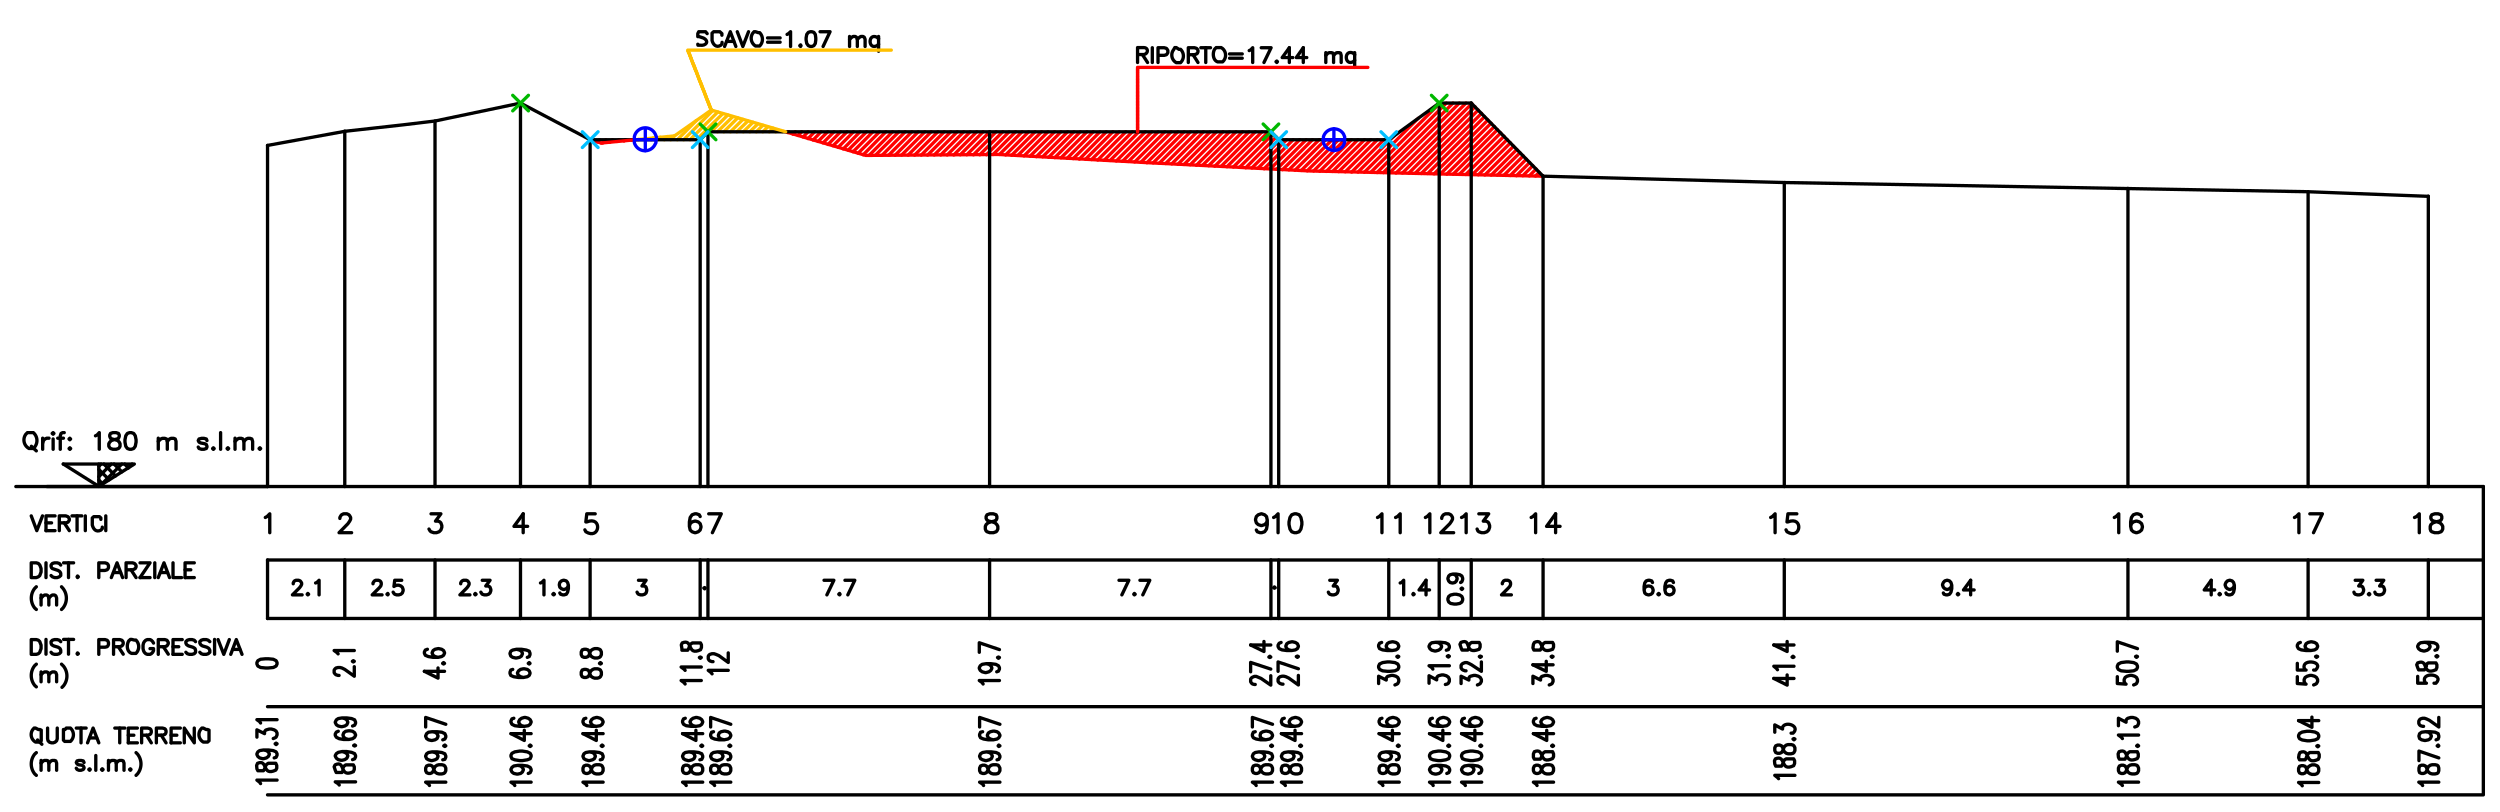<svg xmlns="http://www.w3.org/2000/svg" viewBox="0 0 157.64 51.17"><defs><style>.a,.b,.c,.d,.e,.f{fill:none;stroke-linecap:round;stroke-linejoin:round;stroke-width:0.21px;}.a{stroke:#000;}.b{stroke:#ffbf00;}.c{stroke:red;}.d{stroke:#00b800;}.e{stroke:blue;}.f{stroke:#00bfff;}</style></defs><title>cad1.4</title><polyline class="a" points="16.73 32.63 16.84 32.57 17.01 32.4 17.01 33.59"/><line class="a" x1="16.87" y1="35.31" x2="16.87" y2="39"/><line class="a" x1="2.96" y1="30.68" x2="156.59" y2="30.68"/><line class="a" x1="16.87" y1="35.31" x2="156.59" y2="35.31"/><line class="a" x1="16.87" y1="39" x2="156.59" y2="39"/><line class="a" x1="16.87" y1="44.56" x2="156.59" y2="44.56"/><polyline class="a" points="16.87 50.12 156.59 50.12 156.59 30.68"/><line class="a" x1="21.74" y1="35.31" x2="21.74" y2="39"/><line class="a" x1="27.43" y1="35.31" x2="27.43" y2="39"/><line class="a" x1="32.82" y1="35.31" x2="32.82" y2="39"/><line class="a" x1="37.21" y1="35.31" x2="37.21" y2="39"/><line class="a" x1="112.51" y1="35.31" x2="112.51" y2="39"/><line class="a" x1="134.18" y1="35.31" x2="134.18" y2="39"/><polyline class="a" points="18.49 36.81 18.49 36.76 18.53 36.68 18.57 36.63 18.66 36.59 18.83 36.59 18.93 36.63 18.97 36.68 19.02 36.76 19.02 36.85 18.97 36.95 18.88 37.07 18.44 37.51 19.05 37.51"/><polygon class="a" points="19.41 37.42 19.37 37.47 19.41 37.51 19.46 37.47 19.41 37.42"/><polyline class="a" points="19.9 36.76 19.98 36.73 20.12 36.59 20.12 37.51"/><polygon class="a" points="16.2 41.87 16.26 42 16.43 42.09 16.74 42.12 16.92 42.12 17.23 42.09 17.41 42 17.47 41.87 17.47 41.78 17.41 41.66 17.23 41.57 16.92 41.54 16.74 41.54 16.43 41.57 16.26 41.66 16.2 41.78 16.2 41.87"/><line class="a" x1="16.87" y1="30.68" x2="16.87" y2="9.17"/><line class="a" x1="153.12" y1="30.68" x2="153.12" y2="12.37"/><line class="a" x1="145.54" y1="30.68" x2="145.54" y2="12.09"/><line class="a" x1="134.18" y1="30.68" x2="134.18" y2="11.88"/><line class="a" x1="112.51" y1="30.68" x2="112.51" y2="11.51"/><line class="b" x1="40.25" y1="8.81" x2="40.27" y2="8.79"/><line class="b" x1="40.66" y1="8.81" x2="40.72" y2="8.74"/><line class="b" x1="41.07" y1="8.81" x2="41.18" y2="8.7"/><line class="b" x1="41.47" y1="8.81" x2="41.63" y2="8.65"/><line class="b" x1="41.89" y1="8.81" x2="42.08" y2="8.61"/><polyline class="b" points="42.29 8.81 42.53 8.57 42.53 8.56"/><line class="b" x1="42.71" y1="8.81" x2="43.91" y2="7.6"/><polyline class="b" points="43.11 8.81 44.85 7.06 44.95 6.98"/><line class="b" x1="43.51" y1="8.81" x2="45.26" y2="7.06"/><polyline class="b" points="43.93 8.81 44.85 7.88 45.58 7.16"/><polyline class="b" points="44.82 8.31 44.85 8.3 45.89 7.25"/><line class="b" x1="45.24" y1="8.31" x2="46.21" y2="7.35"/><line class="b" x1="45.64" y1="8.31" x2="46.52" y2="7.43"/><line class="b" x1="46.06" y1="8.31" x2="46.84" y2="7.53"/><line class="b" x1="46.46" y1="8.31" x2="47.16" y2="7.63"/><line class="b" x1="46.87" y1="8.31" x2="47.48" y2="7.71"/><line class="b" x1="47.28" y1="8.31" x2="47.79" y2="7.81"/><line class="b" x1="47.69" y1="8.31" x2="48.1" y2="7.9"/><line class="b" x1="48.1" y1="8.31" x2="48.42" y2="7.99"/><line class="b" x1="48.51" y1="8.31" x2="48.74" y2="8.08"/><line class="b" x1="48.91" y1="8.31" x2="49.06" y2="8.18"/><line class="b" x1="49.33" y1="8.31" x2="49.38" y2="8.28"/><line class="a" x1="37.21" y1="30.68" x2="37.21" y2="8.81"/><line class="a" x1="32.82" y1="30.68" x2="32.82" y2="6.5"/><line class="a" x1="27.43" y1="30.68" x2="27.43" y2="7.63"/><line class="a" x1="21.74" y1="30.68" x2="21.74" y2="8.27"/><line class="c" x1="37.35" y1="8.85" x2="37.38" y2="8.81"/><line class="c" x1="37.65" y1="8.95" x2="37.8" y2="8.81"/><line class="c" x1="38" y1="9.02" x2="38.2" y2="8.81"/><line class="c" x1="38.45" y1="8.97" x2="38.62" y2="8.81"/><line class="c" x1="38.9" y1="8.92" x2="39.02" y2="8.81"/><line class="c" x1="39.35" y1="8.89" x2="39.43" y2="8.81"/><line class="c" x1="39.82" y1="8.84" x2="39.84" y2="8.81"/><line class="c" x1="49.68" y1="8.36" x2="49.73" y2="8.31"/><line class="c" x1="50" y1="8.46" x2="50.15" y2="8.31"/><line class="c" x1="50.32" y1="8.54" x2="50.55" y2="8.31"/><line class="c" x1="50.64" y1="8.64" x2="50.95" y2="8.31"/><line class="c" x1="50.95" y1="8.74" x2="51.37" y2="8.31"/><line class="c" x1="51.27" y1="8.83" x2="51.77" y2="8.31"/><line class="c" x1="51.58" y1="8.92" x2="52.19" y2="8.31"/><line class="c" x1="51.9" y1="9.01" x2="52.59" y2="8.31"/><line class="c" x1="52.21" y1="9.11" x2="53" y2="8.31"/><line class="c" x1="52.53" y1="9.19" x2="53.41" y2="8.31"/><line class="c" x1="52.85" y1="9.29" x2="53.82" y2="8.31"/><line class="c" x1="53.17" y1="9.39" x2="54.23" y2="8.31"/><line class="c" x1="53.48" y1="9.47" x2="54.64" y2="8.31"/><line class="c" x1="53.79" y1="9.57" x2="55.04" y2="8.31"/><line class="c" x1="54.11" y1="9.66" x2="55.46" y2="8.31"/><line class="c" x1="54.43" y1="9.76" x2="55.86" y2="8.31"/><line class="c" x1="54.8" y1="9.8" x2="56.28" y2="8.31"/><line class="c" x1="55.2" y1="9.79" x2="56.68" y2="8.31"/><line class="c" x1="55.62" y1="9.79" x2="57.08" y2="8.31"/><line class="c" x1="56.03" y1="9.79" x2="57.5" y2="8.31"/><line class="c" x1="56.44" y1="9.79" x2="57.9" y2="8.31"/><line class="c" x1="56.85" y1="9.78" x2="58.32" y2="8.31"/><line class="c" x1="57.26" y1="9.78" x2="58.72" y2="8.31"/><line class="c" x1="57.67" y1="9.78" x2="59.14" y2="8.31"/><line class="c" x1="58.09" y1="9.78" x2="59.54" y2="8.31"/><line class="c" x1="58.49" y1="9.78" x2="59.95" y2="8.31"/><line class="c" x1="58.91" y1="9.77" x2="60.36" y2="8.31"/><line class="c" x1="59.32" y1="9.77" x2="60.77" y2="8.31"/><line class="c" x1="59.73" y1="9.77" x2="61.18" y2="8.31"/><line class="c" x1="60.14" y1="9.77" x2="61.59" y2="8.31"/><line class="c" x1="60.55" y1="9.76" x2="61.99" y2="8.31"/><line class="c" x1="60.96" y1="9.76" x2="62.41" y2="8.31"/><line class="c" x1="61.38" y1="9.76" x2="62.81" y2="8.31"/><line class="c" x1="61.78" y1="9.76" x2="63.23" y2="8.31"/><line class="c" x1="62.2" y1="9.76" x2="63.63" y2="8.31"/><line class="c" x1="62.62" y1="9.74" x2="64.04" y2="8.31"/><line class="c" x1="63.02" y1="9.74" x2="64.45" y2="8.31"/><line class="c" x1="63.41" y1="9.77" x2="64.86" y2="8.31"/><line class="c" x1="63.79" y1="9.79" x2="65.27" y2="8.31"/><line class="c" x1="64.18" y1="9.8" x2="65.68" y2="8.31"/><line class="c" x1="64.57" y1="9.83" x2="66.08" y2="8.31"/><line class="c" x1="64.95" y1="9.85" x2="66.5" y2="8.31"/><line class="c" x1="65.35" y1="9.88" x2="66.9" y2="8.31"/><line class="c" x1="65.74" y1="9.89" x2="67.32" y2="8.31"/><line class="c" x1="66.12" y1="9.92" x2="67.72" y2="8.31"/><line class="c" x1="66.51" y1="9.94" x2="68.12" y2="8.31"/><line class="c" x1="66.9" y1="9.95" x2="68.54" y2="8.31"/><line class="c" x1="67.29" y1="9.98" x2="68.94" y2="8.31"/><line class="c" x1="67.67" y1="10" x2="69.36" y2="8.31"/><line class="c" x1="68.06" y1="10.03" x2="69.76" y2="8.31"/><line class="c" x1="68.45" y1="10.04" x2="70.17" y2="8.31"/><line class="c" x1="68.83" y1="10.06" x2="70.58" y2="8.31"/><line class="c" x1="69.22" y1="10.09" x2="70.99" y2="8.31"/><line class="c" x1="69.62" y1="10.11" x2="71.4" y2="8.31"/><line class="c" x1="70" y1="10.12" x2="71.81" y2="8.31"/><line class="c" x1="70.39" y1="10.15" x2="72.22" y2="8.31"/><line class="c" x1="70.78" y1="10.17" x2="72.63" y2="8.31"/><line class="c" x1="71.16" y1="10.18" x2="73.03" y2="8.31"/><line class="c" x1="71.55" y1="10.21" x2="73.45" y2="8.31"/><line class="c" x1="71.94" y1="10.23" x2="73.85" y2="8.31"/><line class="c" x1="72.32" y1="10.26" x2="74.27" y2="8.31"/><line class="c" x1="72.71" y1="10.27" x2="74.67" y2="8.31"/><line class="c" x1="73.1" y1="10.29" x2="75.07" y2="8.31"/><line class="c" x1="73.5" y1="10.31" x2="75.49" y2="8.31"/><line class="c" x1="73.89" y1="10.33" x2="75.89" y2="8.31"/><line class="c" x1="74.27" y1="10.36" x2="76.31" y2="8.31"/><line class="c" x1="74.66" y1="10.37" x2="76.71" y2="8.31"/><line class="c" x1="75.05" y1="10.39" x2="77.12" y2="8.31"/><line class="c" x1="75.44" y1="10.42" x2="77.53" y2="8.31"/><line class="c" x1="75.82" y1="10.43" x2="77.94" y2="8.31"/><line class="c" x1="76.21" y1="10.45" x2="78.35" y2="8.31"/><line class="c" x1="76.6" y1="10.48" x2="78.76" y2="8.31"/><line class="c" x1="77" y1="10.49" x2="79.16" y2="8.31"/><line class="c" x1="77.37" y1="10.51" x2="79.58" y2="8.31"/><line class="c" x1="77.77" y1="10.53" x2="79.98" y2="8.31"/><line class="c" x1="78.16" y1="10.55" x2="80.26" y2="8.45"/><line class="c" x1="78.55" y1="10.58" x2="80.47" y2="8.64"/><line class="c" x1="78.94" y1="10.59" x2="80.72" y2="8.81"/><line class="c" x1="79.32" y1="10.61" x2="81.13" y2="8.81"/><line class="c" x1="79.71" y1="10.64" x2="81.54" y2="8.81"/><line class="c" x1="80.1" y1="10.65" x2="81.95" y2="8.81"/><line class="c" x1="80.5" y1="10.67" x2="82.36" y2="8.81"/><line class="c" x1="80.87" y1="10.7" x2="82.76" y2="8.81"/><line class="c" x1="81.27" y1="10.71" x2="83.18" y2="8.81"/><line class="c" x1="81.66" y1="10.73" x2="83.58" y2="8.81"/><line class="c" x1="82.05" y1="10.75" x2="84" y2="8.81"/><line class="c" x1="82.43" y1="10.77" x2="84.4" y2="8.81"/><line class="c" x1="82.83" y1="10.78" x2="84.8" y2="8.81"/><line class="c" x1="83.22" y1="10.8" x2="85.22" y2="8.81"/><line class="c" x1="83.63" y1="10.81" x2="85.62" y2="8.81"/><line class="c" x1="84.03" y1="10.81" x2="86.04" y2="8.81"/><line class="c" x1="84.42" y1="10.82" x2="86.44" y2="8.81"/><line class="c" x1="84.83" y1="10.83" x2="86.85" y2="8.81"/><line class="c" x1="85.23" y1="10.85" x2="87.26" y2="8.81"/><line class="c" x1="85.63" y1="10.85" x2="87.94" y2="8.54"/><line class="c" x1="86.03" y1="10.86" x2="89.43" y2="7.46"/><line class="c" x1="86.43" y1="10.87" x2="90.8" y2="6.5"/><line class="c" x1="86.83" y1="10.88" x2="91.2" y2="6.5"/><line class="c" x1="87.23" y1="10.88" x2="91.62" y2="6.5"/><line class="c" x1="87.63" y1="10.89" x2="92.02" y2="6.5"/><line class="c" x1="88.03" y1="10.91" x2="92.44" y2="6.5"/><line class="c" x1="88.43" y1="10.91" x2="92.81" y2="6.53"/><line class="c" x1="88.83" y1="10.92" x2="93.01" y2="6.73"/><line class="c" x1="89.23" y1="10.93" x2="93.21" y2="6.94"/><line class="c" x1="89.62" y1="10.94" x2="93.42" y2="7.15"/><line class="c" x1="90.03" y1="10.94" x2="93.61" y2="7.36"/><line class="c" x1="90.43" y1="10.96" x2="93.82" y2="7.57"/><line class="c" x1="90.82" y1="10.97" x2="94.02" y2="7.77"/><line class="c" x1="91.23" y1="10.98" x2="94.23" y2="7.98"/><line class="c" x1="91.63" y1="10.98" x2="94.42" y2="8.18"/><line class="c" x1="92.02" y1="10.99" x2="94.63" y2="8.38"/><line class="c" x1="92.43" y1="11" x2="94.84" y2="8.59"/><line class="c" x1="92.83" y1="11.02" x2="95.03" y2="8.8"/><line class="c" x1="93.22" y1="11.02" x2="95.24" y2="9.01"/><line class="c" x1="93.63" y1="11.03" x2="95.44" y2="9.22"/><line class="c" x1="94.03" y1="11.04" x2="95.64" y2="9.43"/><line class="c" x1="94.42" y1="11.04" x2="95.84" y2="9.63"/><line class="c" x1="94.83" y1="11.05" x2="96.05" y2="9.83"/><line class="c" x1="95.23" y1="11.07" x2="96.24" y2="10.04"/><line class="c" x1="95.62" y1="11.08" x2="96.45" y2="10.25"/><line class="c" x1="96.02" y1="11.08" x2="96.65" y2="10.45"/><line class="c" x1="96.43" y1="11.09" x2="96.86" y2="10.66"/><line class="c" x1="96.82" y1="11.1" x2="97.05" y2="10.87"/><line class="c" x1="97.22" y1="11.11" x2="97.26" y2="11.08"/><polyline class="a" points="16.87 9.17 21.74 8.28 25.43 7.87 27.43 7.63 32.82 6.5 37.21 8.81"/><line class="c" x1="37.21" y1="8.81" x2="37.91" y2="9.02"/><polyline class="b" points="40.09 8.81 42.53 8.57 44.85 6.94"/><polyline class="c" points="49.53 8.31 54.59 9.8 62.98 9.74 72.39 10.26 82.59 10.78 91.74 10.99 97.3 11.11"/><polyline class="a" points="97.3 11.11 112.51 11.51 123.01 11.69 134.18 11.89 145.54 12.09 153.12 12.38"/><polyline class="a" points="21.43 32.69 21.43 32.63 21.49 32.52 21.54 32.46 21.66 32.4 21.88 32.4 22 32.46 22.05 32.52 22.11 32.63 22.11 32.74 22.05 32.86 21.94 33.02 21.38 33.59 22.17 33.59"/><polyline class="a" points="27.18 32.4 27.8 32.4 27.46 32.86 27.63 32.86 27.74 32.91 27.8 32.97 27.86 33.14 27.86 33.25 27.8 33.42 27.69 33.53 27.52 33.59 27.35 33.59 27.18 33.53 27.12 33.48 27.05 33.36"/><polyline class="a" points="32.99 32.4 32.41 33.19 33.27 33.19"/><line class="a" x1="32.99" y1="32.4" x2="32.99" y2="33.59"/><path class="a" d="M37.53,32.4H37l-.06.51.06,0c1-.4.84,1.18-.06.62l-.06-.12"/><polyline class="a" points="111.65 32.63 111.76 32.57 111.93 32.4 111.93 33.59"/><path class="a" d="M113.3,32.4h-.56l-.06.51.06,0c1-.4.84,1.18-.06.62l-.06-.12"/><polyline class="a" points="133.32 32.63 133.43 32.57 133.6 32.4 133.6 33.59"/><polyline class="a" points="135.04 32.57 134.98 32.46 134.8 32.4 134.69 32.4 134.52 32.46 134.4 32.63 134.35 32.91 134.35 33.19 134.4 33.42 134.52 33.53 134.69 33.59 134.74 33.59 134.91 33.53 135.04 33.42 135.09 33.25 135.09 33.19 135.04 33.02 134.91 32.91 134.74 32.86 134.69 32.86 134.52 32.91 134.4 33.02 134.35 33.19"/><polyline class="a" points="144.68 32.63 144.79 32.57 144.96 32.4 144.96 33.59"/><polyline class="a" points="145.88 33.59 146.44 32.4 145.65 32.4"/><polyline class="a" points="152.25 32.63 152.38 32.57 152.55 32.4 152.55 33.59"/><polygon class="a" points="153.52 32.4 153.34 32.46 153.28 32.57 153.28 32.69 153.34 32.8 153.46 32.86 153.69 32.91 153.86 32.97 153.97 33.08 154.03 33.19 154.03 33.36 153.97 33.48 153.92 33.53 153.75 33.59 153.52 33.59 153.34 33.53 153.28 33.48 153.24 33.36 153.24 33.19 153.28 33.08 153.41 32.97 153.58 32.91 153.8 32.86 153.92 32.8 153.97 32.69 153.97 32.57 153.92 32.46 153.75 32.4 153.52 32.4"/><line class="a" x1="145.54" y1="35.31" x2="145.54" y2="39"/><line class="a" x1="153.12" y1="35.31" x2="153.12" y2="39"/><polyline class="a" points="23.52 36.81 23.52 36.76 23.57 36.68 23.61 36.63 23.69 36.59 23.87 36.59 23.96 36.63 24.01 36.68 24.04 36.76 24.04 36.85 24.01 36.95 23.91 37.07 23.47 37.51 24.09 37.51"/><polygon class="a" points="24.45 37.42 24.4 37.47 24.45 37.51 24.48 37.47 24.45 37.42"/><polyline class="a" points="25.33 36.59 24.89 36.59 24.84 36.98 24.89 36.95 25.01 36.9 25.15 36.9 25.28 36.95 25.37 37.03 25.42 37.17 25.42 37.25 25.37 37.39 25.28 37.47 25.15 37.51 25.01 37.51 24.89 37.47 24.84 37.42 24.79 37.34"/><polyline class="a" points="29.05 36.81 29.05 36.76 29.09 36.68 29.14 36.63 29.22 36.59 29.41 36.59 29.49 36.63 29.53 36.68 29.58 36.76 29.58 36.85 29.53 36.95 29.44 37.07 29 37.51 29.63 37.51"/><polygon class="a" points="29.97 37.42 29.93 37.47 29.97 37.51 30.02 37.47 29.97 37.42"/><polyline class="a" points="30.41 36.59 30.9 36.59 30.63 36.95 30.76 36.95 30.85 36.98 30.9 37.03 30.95 37.17 30.95 37.25 30.9 37.39 30.81 37.47 30.68 37.51 30.54 37.51 30.41 37.47 30.37 37.42 30.32 37.34"/><polyline class="a" points="34.08 36.76 34.16 36.73 34.3 36.59 34.3 37.51"/><polygon class="a" points="34.91 37.42 34.86 37.47 34.91 37.51 34.96 37.47 34.91 37.42"/><polyline class="a" points="35.84 36.9 35.79 37.03 35.71 37.12 35.57 37.17 35.52 37.17 35.4 37.12 35.3 37.03 35.27 36.9 35.27 36.85 35.3 36.73 35.4 36.63 35.52 36.59 35.57 36.59 35.71 36.63 35.79 36.73 35.84 36.9 35.84 37.12 35.79 37.34 35.71 37.47 35.57 37.51 35.49 37.51 35.35 37.47 35.3 37.39"/><polyline class="a" points="123.07 36.9 123.02 37.03 122.93 37.12 122.8 37.17 122.76 37.17 122.63 37.12 122.54 37.03 122.49 36.9 122.49 36.85 122.54 36.73 122.63 36.63 122.76 36.59 122.8 36.59 122.93 36.63 123.02 36.73 123.07 36.9 123.07 37.12 123.02 37.34 122.93 37.47 122.8 37.51 122.71 37.51 122.58 37.47 122.54 37.39"/><polygon class="a" points="123.46 37.42 123.42 37.47 123.46 37.51 123.51 37.47 123.46 37.42"/><polyline class="a" points="124.26 36.59 123.81 37.2 124.48 37.2"/><line class="a" x1="124.26" y1="36.59" x2="124.26" y2="37.51"/><polyline class="a" points="139.43 36.59 138.99 37.2 139.65 37.2"/><line class="a" x1="139.43" y1="36.59" x2="139.43" y2="37.51"/><polygon class="a" points="139.96 37.42 139.92 37.47 139.96 37.51 140.01 37.47 139.96 37.42"/><polyline class="a" points="140.89 36.9 140.84 37.03 140.75 37.12 140.62 37.17 140.58 37.17 140.45 37.12 140.36 37.03 140.31 36.9 140.31 36.85 140.36 36.73 140.45 36.63 140.58 36.59 140.62 36.59 140.75 36.63 140.84 36.73 140.89 36.9 140.89 37.12 140.84 37.34 140.75 37.47 140.62 37.51 140.53 37.51 140.4 37.47 140.36 37.39"/><polyline class="a" points="148.51 36.59 148.99 36.59 148.73 36.95 148.87 36.95 148.95 36.98 148.99 37.03 149.04 37.17 149.04 37.25 148.99 37.39 148.9 37.47 148.77 37.51 148.65 37.51 148.51 37.47 148.46 37.42 148.43 37.34"/><polygon class="a" points="149.39 37.42 149.34 37.47 149.39 37.51 149.43 37.47 149.39 37.42"/><polyline class="a" points="149.83 36.59 150.31 36.59 150.05 36.95 150.19 36.95 150.27 36.98 150.31 37.03 150.36 37.17 150.36 37.25 150.31 37.39 150.22 37.47 150.09 37.51 149.97 37.51 149.83 37.47 149.78 37.42 149.75 37.34"/><polyline class="a" points="21.38 42.59 21.32 42.59 21.19 42.55 21.13 42.5 21.07 42.42 21.07 42.25 21.13 42.17 21.19 42.12 21.32 42.09 21.44 42.09 21.56 42.12 21.74 42.21 22.34 42.64 22.34 42.04"/><polygon class="a" points="22.22 41.7 22.28 41.74 22.34 41.7 22.28 41.66 22.22 41.7"/><polyline class="a" points="21.32 41.23 21.25 41.15 21.07 41.02 22.34 41.02"/><polyline class="a" points="26.76 42.33 27.62 42.76 27.62 42.12"/><line class="a" x1="26.76" y1="42.33" x2="28.03" y2="42.33"/><polygon class="a" points="27.91 41.83 27.97 41.87 28.03 41.83 27.97 41.78 27.91 41.83"/><polyline class="a" points="26.95 40.94 26.82 40.99 26.76 41.11 26.76 41.19 26.82 41.32 27.01 41.4 27.31 41.45 27.62 41.45 27.85 41.4 27.97 41.32 28.03 41.19 28.03 41.15 27.97 41.02 27.85 40.94 27.67 40.9 27.62 40.9 27.43 40.94 27.31 41.02 27.25 41.15 27.25 41.19 27.31 41.32 27.43 41.4 27.62 41.45"/><polyline class="a" points="32.33 42.21 32.21 42.25 32.16 42.38 32.16 42.47 32.21 42.59 32.39 42.67 32.7 42.72 33 42.72 33.25 42.67 33.37 42.59 33.42 42.47 33.42 42.42 33.37 42.3 33.25 42.21 33.06 42.17 33 42.17 32.82 42.21 32.7 42.3 32.63 42.42 32.63 42.47 32.7 42.59 32.82 42.67 33 42.72"/><polygon class="a" points="33.31 41.83 33.37 41.87 33.42 41.83 33.37 41.78 33.31 41.83"/><polyline class="a" points="32.57 40.94 32.76 40.99 32.88 41.06 32.94 41.19 32.94 41.23 32.88 41.37 32.76 41.45 32.57 41.49 32.51 41.49 32.33 41.45 32.21 41.37 32.16 41.23 32.16 41.19 32.21 41.06 32.33 40.99 32.57 40.94 32.88 40.94 33.19 40.99 33.37 41.06 33.42 41.19 33.42 41.28 33.37 41.4 33.25 41.45"/><polygon class="a" points="36.65 42.55 36.71 42.67 36.83 42.72 36.95 42.72 37.08 42.67 37.14 42.59 37.2 42.42 37.26 42.3 37.38 42.21 37.49 42.17 37.68 42.17 37.8 42.21 37.86 42.25 37.92 42.38 37.92 42.55 37.86 42.67 37.8 42.72 37.68 42.76 37.49 42.76 37.38 42.72 37.26 42.64 37.2 42.5 37.14 42.33 37.08 42.25 36.95 42.21 36.83 42.21 36.71 42.25 36.65 42.38 36.65 42.55"/><polygon class="a" points="37.8 41.83 37.86 41.87 37.92 41.83 37.86 41.78 37.8 41.83"/><polygon class="a" points="36.65 41.28 36.71 41.4 36.83 41.45 36.95 41.45 37.08 41.4 37.14 41.32 37.2 41.14 37.26 41.02 37.38 40.94 37.49 40.9 37.68 40.9 37.8 40.94 37.86 40.98 37.92 41.11 37.92 41.28 37.86 41.4 37.8 41.45 37.68 41.49 37.49 41.49 37.38 41.45 37.26 41.37 37.2 41.23 37.14 41.06 37.08 40.98 36.95 40.94 36.83 40.94 36.71 40.98 36.65 41.11 36.65 41.28"/><polyline class="a" points="111.85 42.78 112.69 43.2 112.69 42.56"/><line class="a" x1="111.85" y1="42.78" x2="113.12" y2="42.78"/><polyline class="a" points="112.08 42.23 112.02 42.15 111.85 42.01 113.12 42.01"/><polygon class="a" points="113 41.43 113.06 41.46 113.12 41.43 113.06 41.38 113 41.43"/><polyline class="a" points="111.85 40.67 112.69 41.08 112.69 40.45"/><line class="a" x1="111.85" y1="40.67" x2="113.12" y2="40.67"/><polyline class="a" points="133.51 42.67 133.51 43.1 134.06 43.14 134 43.1 133.94 42.97 133.94 42.85 134 42.72 134.12 42.64 134.3 42.59 134.43 42.59 134.6 42.64 134.72 42.72 134.78 42.85 134.78 42.97 134.72 43.1 134.66 43.14 134.54 43.19"/><polygon class="a" points="133.51 42.09 133.57 42.21 133.75 42.3 134.06 42.33 134.24 42.33 134.54 42.3 134.72 42.21 134.78 42.09 134.78 42 134.72 41.87 134.54 41.78 134.24 41.74 134.06 41.74 133.75 41.78 133.57 41.87 133.51 42 133.51 42.09"/><polygon class="a" points="134.66 41.4 134.72 41.45 134.78 41.4 134.72 41.37 134.66 41.4"/><polyline class="a" points="134.78 40.9 133.51 40.47 133.51 41.06"/><polyline class="a" points="144.86 42.67 144.86 43.1 145.41 43.14 145.35 43.1 145.29 42.97 145.29 42.85 145.35 42.72 145.48 42.64 145.65 42.59 145.77 42.59 145.95 42.64 146.07 42.72 146.14 42.85 146.14 42.97 146.07 43.1 146.01 43.14 145.89 43.19"/><path class="a" d="M144.86,41.83v.42l.55,0-.06,0c-.42-.75,1.27-.6.66,0l-.12,0"/><polygon class="a" points="146.01 41.4 146.07 41.45 146.14 41.4 146.07 41.37 146.01 41.4"/><polyline class="a" points="145.05 40.51 144.93 40.56 144.86 40.68 144.86 40.77 144.93 40.9 145.11 40.98 145.41 41.02 145.71 41.02 145.95 40.98 146.08 40.9 146.14 40.77 146.14 40.73 146.08 40.59 145.95 40.51 145.77 40.47 145.71 40.47 145.54 40.51 145.41 40.59 145.35 40.73 145.35 40.77 145.41 40.9 145.54 40.98 145.71 41.02"/><path class="a" d="M152.45,42.65v.43l.55,0-.06,0c-.42-.76,1.27-.61.66,0l-.12,0"/><path class="a" d="M152.45,42.1l.06.14.12,0h.12l.12,0,.06-.09L153,42l0-.12.12-.08.12,0h.18l.12,0,.06,0,.06.12v.17l-.06.14c-.93.41-.42-.72-1.15-.43l-.06.12Z"/><polygon class="a" points="153.6 41.38 153.66 41.43 153.72 41.38 153.66 41.34 153.6 41.38"/><polyline class="a" points="152.88 40.5 153.05 40.53 153.17 40.62 153.23 40.74 153.23 40.79 153.17 40.91 153.05 41 152.88 41.05 152.82 41.05 152.63 41 152.51 40.91 152.45 40.79 152.45 40.74 152.51 40.62 152.63 40.53 152.88 40.5 153.17 40.5 153.48 40.53 153.66 40.62 153.72 40.74 153.72 40.83 153.66 40.96 153.54 41"/><polyline class="a" points="16.43 49.41 16.37 49.32 16.2 49.19 17.47 49.19"/><path class="a" d="M16.2,48.48l.06.12.11,0h.12l.12,0,.06-.09.06-.17.06-.12.12-.09.12,0h.18l.12,0,.06,0,.06.14v.17l-.06.12c-.9.42-.47-.71-1.15-.43l-.06.14Z"/><polyline class="a" points="16.62 47.29 16.8 47.33 16.92 47.41 16.98 47.53 16.98 47.58 16.92 47.7 16.8 47.79 16.62 47.84 16.56 47.84 16.37 47.79 16.26 47.7 16.2 47.58 16.2 47.53 16.26 47.41 16.37 47.33 16.62 47.29 16.92 47.29 17.23 47.33 17.41 47.41 17.47 47.53 17.47 47.62 17.41 47.75 17.29 47.79"/><polygon class="a" points="17.35 46.9 17.41 46.95 17.47 46.9 17.41 46.86 17.35 46.9"/><polyline class="a" points="16.2 46.48 16.2 46.02 16.68 46.26 16.68 46.14 16.74 46.05 16.8 46.02 16.98 45.97 17.11 45.97 17.29 46.02 17.41 46.1 17.47 46.22 17.47 46.34 17.41 46.48 17.35 46.52 17.23 46.57"/><polyline class="a" points="16.43 45.59 16.37 45.5 16.2 45.38 17.47 45.38"/><polyline class="a" points="21.39 49.5 21.33 49.42 21.14 49.3 22.42 49.3"/><path class="a" d="M21.14,48.57l.06.14.12,0h.12l.12,0,.06-.09,0-.17.06-.13.12-.09.12,0h.18l.12,0,.06,0,.06.12v.17l-.06.14c-.91.43-.46-.76-1.15-.43l-.06.12Z"/><polyline class="a" points="21.57 47.39 21.74 47.44 21.87 47.52 21.93 47.64 21.93 47.68 21.87 47.81 21.74 47.9 21.57 47.94 21.51 47.94 21.33 47.9 21.21 47.81 21.14 47.68 21.14 47.64 21.21 47.52 21.33 47.44 21.57 47.39 21.87 47.39 22.17 47.44 22.36 47.52 22.42 47.64 22.42 47.73 22.36 47.85 22.23 47.9"/><polygon class="a" points="22.3 47.01 22.36 47.04 22.42 47.01 22.36 46.97 22.3 47.01"/><polyline class="a" points="21.33 46.11 21.21 46.16 21.14 46.28 21.14 46.37 21.21 46.49 21.39 46.58 21.68 46.63 21.99 46.63 22.23 46.58 22.36 46.49 22.42 46.37 22.42 46.33 22.36 46.2 22.23 46.11 22.05 46.08 21.99 46.08 21.8 46.11 21.68 46.2 21.63 46.33 21.63 46.37 21.68 46.49 21.8 46.58 21.99 46.63"/><polyline class="a" points="21.57 45.27 21.74 45.31 21.87 45.39 21.93 45.53 21.93 45.56 21.87 45.7 21.74 45.78 21.57 45.82 21.51 45.82 21.33 45.78 21.21 45.7 21.14 45.56 21.14 45.53 21.21 45.39 21.33 45.31 21.57 45.27 21.87 45.27 22.17 45.31 22.36 45.39 22.42 45.53 22.42 45.61 22.36 45.73 22.23 45.78"/><polyline class="a" points="27.08 49.53 27.02 49.44 26.84 49.32 28.11 49.32"/><polygon class="a" points="26.84 48.6 26.9 48.72 27.02 48.77 27.14 48.77 27.25 48.72 27.31 48.63 27.37 48.48 27.43 48.34 27.56 48.25 27.68 48.22 27.86 48.22 27.98 48.25 28.05 48.3 28.11 48.43 28.11 48.6 28.05 48.72 27.98 48.77 27.86 48.8 27.68 48.8 27.56 48.77 27.43 48.68 27.37 48.55 27.31 48.39 27.25 48.3 27.14 48.25 27.02 48.25 26.9 48.3 26.84 48.43 26.84 48.6"/><polyline class="a" points="27.25 47.41 27.43 47.45 27.56 47.53 27.62 47.67 27.62 47.7 27.56 47.84 27.43 47.91 27.25 47.96 27.19 47.96 27.02 47.91 26.9 47.84 26.84 47.7 26.84 47.67 26.9 47.53 27.02 47.45 27.25 47.41 27.56 47.41 27.86 47.45 28.05 47.53 28.11 47.67 28.11 47.75 28.05 47.88 27.92 47.91"/><polygon class="a" points="27.98 47.03 28.05 47.07 28.11 47.03 28.05 46.98 27.98 47.03"/><polyline class="a" points="27.25 46.14 27.43 46.17 27.56 46.26 27.62 46.4 27.62 46.43 27.56 46.57 27.43 46.65 27.25 46.69 27.19 46.69 27.02 46.65 26.9 46.57 26.84 46.43 26.84 46.4 26.9 46.26 27.02 46.17 27.25 46.14 27.56 46.14 27.86 46.17 28.05 46.26 28.11 46.4 28.11 46.48 28.05 46.6 27.92 46.65"/><polyline class="a" points="28.11 45.67 26.84 45.24 26.84 45.84"/><polyline class="a" points="32.46 49.53 32.4 49.44 32.22 49.32 33.49 49.32"/><polyline class="a" points="32.65 48.26 32.83 48.3 32.94 48.39 33 48.51 33 48.55 32.94 48.68 32.83 48.77 32.65 48.81 32.59 48.81 32.4 48.77 32.28 48.68 32.22 48.55 32.22 48.51 32.28 48.39 32.4 48.3 32.65 48.26 32.94 48.26 33.25 48.3 33.43 48.39 33.49 48.51 33.49 48.6 33.43 48.72 33.31 48.77"/><polygon class="a" points="32.22 47.7 32.28 47.84 32.46 47.91 32.77 47.96 32.94 47.96 33.25 47.91 33.43 47.84 33.49 47.7 33.49 47.62 33.43 47.5 33.25 47.41 32.94 47.36 32.77 47.36 32.46 47.41 32.28 47.5 32.22 47.62 32.22 47.7"/><polygon class="a" points="33.37 47.03 33.43 47.07 33.49 47.03 33.43 46.98 33.37 47.03"/><polyline class="a" points="32.22 46.26 33.06 46.69 33.06 46.05"/><line class="a" x1="32.22" y1="46.26" x2="33.49" y2="46.26"/><polyline class="a" points="32.4 45.29 32.28 45.33 32.22 45.46 32.22 45.54 32.28 45.67 32.46 45.76 32.77 45.8 33.06 45.8 33.31 45.76 33.43 45.67 33.49 45.54 33.49 45.5 33.43 45.38 33.31 45.29 33.13 45.24 33.06 45.24 32.89 45.29 32.77 45.38 32.71 45.5 32.71 45.54 32.77 45.67 32.89 45.76 33.06 45.8"/><polyline class="a" points="37 49.53 36.94 49.44 36.76 49.32 38.03 49.32"/><polygon class="a" points="36.76 48.6 36.82 48.72 36.94 48.77 37.05 48.77 37.17 48.72 37.24 48.63 37.3 48.48 37.36 48.34 37.48 48.25 37.6 48.22 37.79 48.22 37.91 48.25 37.97 48.3 38.03 48.43 38.03 48.6 37.97 48.72 37.91 48.77 37.79 48.8 37.6 48.8 37.48 48.77 37.36 48.68 37.3 48.55 37.24 48.39 37.17 48.3 37.05 48.25 36.94 48.25 36.82 48.3 36.76 48.43 36.76 48.6"/><polyline class="a" points="37.17 47.41 37.36 47.45 37.48 47.53 37.54 47.67 37.54 47.7 37.48 47.84 37.36 47.91 37.17 47.96 37.11 47.96 36.94 47.91 36.82 47.84 36.76 47.7 36.76 47.67 36.82 47.53 36.94 47.45 37.17 47.41 37.48 47.41 37.79 47.45 37.97 47.53 38.03 47.67 38.03 47.75 37.97 47.88 37.85 47.91"/><polygon class="a" points="37.91 47.03 37.97 47.07 38.03 47.03 37.97 46.98 37.91 47.03"/><polyline class="a" points="36.76 46.26 37.6 46.69 37.6 46.05"/><line class="a" x1="36.76" y1="46.26" x2="38.03" y2="46.26"/><polyline class="a" points="36.94 45.29 36.82 45.33 36.76 45.46 36.76 45.54 36.82 45.67 37 45.76 37.3 45.8 37.6 45.8 37.85 45.76 37.97 45.67 38.03 45.54 38.03 45.5 37.97 45.38 37.85 45.29 37.66 45.24 37.6 45.24 37.42 45.29 37.3 45.38 37.24 45.5 37.24 45.54 37.3 45.67 37.42 45.76 37.6 45.8"/><polyline class="a" points="112.15 49.1 112.09 49.03 111.91 48.89 113.18 48.89"/><path class="a" d="M111.91,48.17l.06.14.12,0h.12l.12,0,.06-.09.06-.17.06-.13.12-.07.11,0h.18l.12,0,.06,0,.06.12v.17l-.06.14c-.88.42-.45-.72-1.15-.43l-.06.12Z"/><polygon class="a" points="111.91 47.33 111.97 47.45 112.09 47.5 112.22 47.5 112.34 47.45 112.4 47.36 112.46 47.2 112.52 47.07 112.64 46.98 112.75 46.95 112.94 46.95 113.06 46.98 113.12 47.03 113.18 47.15 113.18 47.33 113.12 47.45 113.06 47.5 112.94 47.53 112.75 47.53 112.64 47.5 112.52 47.41 112.46 47.29 112.4 47.12 112.34 47.03 112.22 46.98 112.09 46.98 111.97 47.03 111.91 47.15 111.91 47.33"/><polygon class="a" points="113.06 46.6 113.12 46.65 113.18 46.6 113.12 46.57 113.06 46.6"/><path class="a" d="M111.91,46.17v-.46l.49.26v-.12c.21-.41,1.14-.06.66.38l-.12,0"/><polyline class="a" points="133.83 49.53 133.76 49.44 133.58 49.32 134.85 49.32"/><polygon class="a" points="133.58 48.6 133.64 48.72 133.76 48.77 133.89 48.77 134 48.72 134.06 48.63 134.12 48.48 134.18 48.34 134.3 48.25 134.43 48.22 134.61 48.22 134.73 48.25 134.79 48.3 134.85 48.43 134.85 48.6 134.79 48.72 134.73 48.77 134.61 48.8 134.43 48.8 134.3 48.77 134.18 48.68 134.12 48.55 134.06 48.39 134 48.3 133.89 48.25 133.76 48.25 133.64 48.3 133.58 48.43 133.58 48.6"/><path class="a" d="M133.58,47.75l.06.12.12,0h.12l.11,0,.06-.09.06-.17.06-.12.12-.09.12,0h.18l.12,0,.06,0,.06.14v.17l-.06.12c-.91.42-.46-.71-1.15-.43l-.06.14Z"/><polygon class="a" points="134.73 47.03 134.79 47.07 134.85 47.03 134.79 46.98 134.73 47.03"/><polyline class="a" points="133.83 46.57 133.76 46.48 133.58 46.35 134.85 46.35"/><polyline class="a" points="133.58 45.76 133.58 45.29 134.06 45.54 134.06 45.41 134.12 45.33 134.18 45.29 134.36 45.24 134.49 45.24 134.67 45.29 134.79 45.38 134.85 45.5 134.85 45.62 134.79 45.76 134.73 45.8 134.61 45.84"/><polyline class="a" points="145.17 49.55 145.12 49.47 144.94 49.34 146.21 49.34"/><polygon class="a" points="144.94 48.62 145 48.74 145.12 48.79 145.23 48.79 145.35 48.74 145.41 48.66 145.47 48.49 145.54 48.37 145.66 48.28 145.78 48.23 145.97 48.23 146.09 48.28 146.15 48.32 146.21 48.45 146.21 48.62 146.15 48.74 146.09 48.79 145.97 48.83 145.78 48.83 145.66 48.79 145.54 48.71 145.47 48.57 145.41 48.4 145.35 48.32 145.23 48.28 145.12 48.28 145 48.32 144.94 48.45 144.94 48.62"/><path class="a" d="M144.94,47.77l.06.14.12,0h.11l.12,0,.06-.09.06-.17.06-.12.12-.08.12,0H146l.12,0,.06,0,.06.13v.16l-.06.14c-.9.42-.46-.71-1.15-.43l-.06.13Z"/><polygon class="a" points="146.09 47.04 146.15 47.09 146.21 47.04 146.15 47.01 146.09 47.04"/><polygon class="a" points="144.94 46.46 145 46.58 145.17 46.66 145.47 46.71 145.66 46.71 145.97 46.66 146.15 46.58 146.21 46.46 146.21 46.37 146.15 46.25 145.97 46.16 145.66 46.11 145.47 46.11 145.17 46.16 145 46.25 144.94 46.37 144.94 46.46"/><polyline class="a" points="144.94 45.44 145.78 45.86 145.78 45.22"/><line class="a" x1="144.94" y1="45.44" x2="146.21" y2="45.44"/><polyline class="a" points="152.76 49.53 152.7 49.44 152.52 49.32 153.78 49.32"/><polygon class="a" points="152.53 48.6 152.57 48.72 152.69 48.77 152.82 48.77 152.94 48.72 153 48.63 153.06 48.48 153.12 48.34 153.25 48.25 153.37 48.22 153.55 48.22 153.68 48.25 153.74 48.3 153.78 48.43 153.78 48.6 153.74 48.72 153.68 48.77 153.55 48.8 153.37 48.8 153.25 48.77 153.12 48.68 153.06 48.55 153 48.39 152.94 48.3 152.82 48.25 152.69 48.25 152.57 48.3 152.53 48.43 152.53 48.6"/><polyline class="a" points="153.78 47.79 152.53 47.36 152.53 47.96"/><polygon class="a" points="153.68 47.03 153.74 47.07 153.78 47.03 153.74 46.98 153.68 47.03"/><polyline class="a" points="152.94 46.14 153.13 46.17 153.25 46.26 153.31 46.4 153.31 46.43 153.25 46.57 153.13 46.65 152.94 46.69 152.88 46.69 152.7 46.65 152.57 46.57 152.53 46.43 152.53 46.4 152.57 46.26 152.7 46.17 152.94 46.14 153.25 46.14 153.55 46.17 153.74 46.26 153.78 46.4 153.78 46.48 153.74 46.6 153.61 46.65"/><polyline class="a" points="152.82 45.8 152.76 45.8 152.63 45.76 152.57 45.71 152.52 45.62 152.52 45.47 152.57 45.38 152.63 45.33 152.76 45.29 152.88 45.29 153 45.33 153.19 45.42 153.78 45.84 153.78 45.24"/><polyline class="a" points="37.21 8.81 44.15 8.81 44.64 8.31 80.14 8.31"/><line class="a" x1="80.63" y1="8.81" x2="87.57" y2="8.81"/><polyline class="a" points="92.77 6.5 90.75 6.5 87.57 8.81"/><line class="a" x1="92.77" y1="6.5" x2="97.3" y2="11.11"/><line class="a" x1="44.15" y1="8.81" x2="44.15" y2="30.68"/><line class="a" x1="44.64" y1="8.31" x2="44.64" y2="30.68"/><line class="a" x1="62.4" y1="8.31" x2="62.4" y2="30.68"/><polyline class="a" points="80.14 30.68 80.14 8.31 80.63 8.81 80.63 30.68"/><line class="a" x1="87.57" y1="8.81" x2="87.57" y2="30.68"/><line class="a" x1="90.75" y1="6.5" x2="90.75" y2="30.68"/><line class="a" x1="92.77" y1="6.5" x2="92.77" y2="30.68"/><line class="a" x1="97.3" y1="11.11" x2="97.3" y2="30.68"/><polyline class="a" points="44.15 32.57 44.09 32.46 43.92 32.4 43.81 32.4 43.64 32.46 43.52 32.63 43.47 32.91 43.47 33.19 43.52 33.42 43.64 33.53 43.81 33.59 43.86 33.59 44.03 33.53 44.15 33.42 44.2 33.25 44.2 33.19 44.15 33.02 44.03 32.91 43.86 32.86 43.81 32.86 43.64 32.91 43.52 33.02 43.47 33.19"/><polyline class="a" points="44.92 33.59 45.48 32.4 44.69 32.4"/><polygon class="a" points="62.41 32.4 62.24 32.46 62.18 32.57 62.18 32.69 62.24 32.8 62.35 32.86 62.58 32.91 62.75 32.97 62.86 33.08 62.92 33.19 62.92 33.36 62.86 33.48 62.81 33.53 62.64 33.59 62.41 33.59 62.24 33.53 62.18 33.48 62.13 33.36 62.13 33.19 62.18 33.08 62.3 32.97 62.47 32.91 62.69 32.86 62.81 32.8 62.86 32.69 62.86 32.57 62.81 32.46 62.64 32.4 62.41 32.4"/><polyline class="a" points="79.91 32.8 79.86 32.97 79.74 33.08 79.56 33.14 79.52 33.14 79.34 33.08 79.22 32.97 79.17 32.8 79.17 32.74 79.22 32.57 79.34 32.46 79.52 32.4 79.56 32.4 79.74 32.46 79.86 32.57 79.91 32.8 79.91 33.08 79.86 33.36 79.74 33.53 79.56 33.59 79.45 33.59 79.28 33.53 79.22 33.42"/><polyline class="a" points="80.31 32.63 80.42 32.57 80.59 32.4 80.59 33.59"/><polygon class="a" points="81.62 32.4 81.45 32.46 81.34 32.63 81.28 32.91 81.28 33.08 81.34 33.36 81.45 33.53 81.62 33.59 81.74 33.59 81.92 33.53 82.03 33.36 82.09 33.08 82.09 32.91 82.03 32.63 81.92 32.46 81.74 32.4 81.62 32.4"/><polyline class="a" points="86.86 32.63 86.97 32.57 87.14 32.4 87.14 33.59"/><polyline class="a" points="88 32.63 88.12 32.57 88.29 32.4 88.29 33.59"/><polyline class="a" points="89.88 32.63 89.99 32.57 90.16 32.4 90.16 33.59"/><polyline class="a" points="90.91 32.69 90.91 32.63 90.97 32.52 91.02 32.46 91.14 32.4 91.36 32.4 91.48 32.46 91.53 32.52 91.59 32.63 91.59 32.74 91.53 32.86 91.42 33.02 90.85 33.59 91.66 33.59"/><polyline class="a" points="92.16 32.63 92.28 32.57 92.45 32.4 92.45 33.59"/><polyline class="a" points="93.25 32.4 93.87 32.4 93.53 32.86 93.7 32.86 93.81 32.91 93.87 32.97 93.93 33.14 93.93 33.25 93.87 33.42 93.76 33.53 93.59 33.59 93.42 33.59 93.25 33.53 93.19 33.48 93.14 33.36"/><polyline class="a" points="96.55 32.63 96.66 32.57 96.83 32.4 96.83 33.59"/><polyline class="a" points="98.09 32.4 97.52 33.19 98.37 33.19"/><line class="a" x1="98.09" y1="32.4" x2="98.09" y2="33.59"/><line class="a" x1="44.15" y1="35.31" x2="44.15" y2="39"/><line class="a" x1="44.64" y1="35.31" x2="44.64" y2="39"/><line class="a" x1="62.4" y1="35.31" x2="62.4" y2="39"/><line class="a" x1="80.14" y1="35.31" x2="80.14" y2="39"/><line class="a" x1="80.63" y1="35.31" x2="80.63" y2="39"/><line class="a" x1="87.57" y1="35.31" x2="87.57" y2="39"/><line class="a" x1="90.75" y1="35.31" x2="90.75" y2="39"/><line class="a" x1="92.77" y1="35.31" x2="92.77" y2="39"/><line class="a" x1="97.3" y1="35.31" x2="97.3" y2="39"/><polyline class="a" points="40.26 36.59 40.74 36.59 40.48 36.95 40.61 36.95 40.7 36.98 40.74 37.03 40.78 37.17 40.78 37.25 40.74 37.39 40.65 37.47 40.52 37.51 40.39 37.51 40.26 37.47 40.21 37.42 40.17 37.34"/><polygon class="a" points="44.43 37.05 44.38 37.08 44.43 37.13 44.47 37.08 44.43 37.05"/><polyline class="a" points="52.14 37.51 52.58 36.59 51.96 36.59"/><polygon class="a" points="52.94 37.42 52.89 37.47 52.94 37.51 52.97 37.47 52.94 37.42"/><polyline class="a" points="53.46 37.51 53.9 36.59 53.28 36.59"/><polyline class="a" points="70.74 37.51 71.18 36.59 70.56 36.59"/><polygon class="a" points="71.53 37.42 71.49 37.47 71.53 37.51 71.58 37.47 71.53 37.42"/><polyline class="a" points="72.06 37.51 72.5 36.59 71.88 36.59"/><polygon class="a" points="80.36 37.01 80.31 37.06 80.36 37.09 80.41 37.06 80.36 37.01"/><polyline class="a" points="83.85 36.59 84.33 36.59 84.07 36.95 84.2 36.95 84.29 36.98 84.33 37.03 84.38 37.17 84.38 37.25 84.33 37.39 84.24 37.47 84.11 37.51 83.98 37.51 83.85 37.47 83.8 37.42 83.76 37.34"/><polyline class="a" points="88.29 36.76 88.38 36.73 88.51 36.59 88.51 37.51"/><polygon class="a" points="89.12 37.42 89.09 37.47 89.12 37.51 89.17 37.47 89.12 37.42"/><polyline class="a" points="89.92 36.59 89.48 37.2 90.14 37.2"/><line class="a" x1="89.92" y1="36.59" x2="89.92" y2="37.51"/><polygon class="a" points="91.3 37.83 91.35 37.96 91.47 38.05 91.69 38.09 91.83 38.09 92.05 38.05 92.18 37.96 92.23 37.83 92.23 37.74 92.18 37.61 92.05 37.52 91.83 37.47 91.69 37.47 91.47 37.52 91.35 37.61 91.3 37.74 91.3 37.83"/><polygon class="a" points="92.13 37.12 92.18 37.17 92.23 37.12 92.18 37.08 92.13 37.12"/><polyline class="a" points="91.61 36.2 91.74 36.24 91.83 36.32 91.88 36.46 91.88 36.51 91.83 36.64 91.74 36.73 91.61 36.76 91.57 36.76 91.44 36.73 91.35 36.64 91.3 36.51 91.3 36.46 91.35 36.32 91.44 36.24 91.61 36.2 91.83 36.2 92.05 36.24 92.18 36.32 92.23 36.46 92.23 36.54 92.18 36.68 92.1 36.73"/><polyline class="a" points="94.73 36.81 94.73 36.76 94.78 36.68 94.81 36.63 94.9 36.59 95.08 36.59 95.17 36.63 95.22 36.68 95.25 36.76 95.25 36.85 95.22 36.95 95.12 37.07 94.68 37.51 95.3 37.51"/><polyline class="a" points="104.2 36.73 104.15 36.63 104.02 36.59 103.93 36.59 103.8 36.63 103.71 36.76 103.67 36.98 103.67 37.2 103.71 37.39 103.8 37.47 103.93 37.51 103.98 37.51 104.11 37.47 104.2 37.39 104.24 37.25 104.24 37.2 104.2 37.07 104.11 36.98 103.98 36.95 103.93 36.95 103.8 36.98 103.71 37.07 103.67 37.2"/><polygon class="a" points="104.59 37.42 104.54 37.47 104.59 37.51 104.64 37.47 104.59 37.42"/><polyline class="a" points="105.52 36.73 105.47 36.63 105.34 36.59 105.25 36.59 105.12 36.63 105.03 36.76 104.98 36.98 104.98 37.2 105.03 37.39 105.12 37.47 105.25 37.51 105.3 37.51 105.42 37.47 105.52 37.39 105.56 37.25 105.56 37.2 105.52 37.07 105.42 36.98 105.3 36.95 105.25 36.95 105.12 36.98 105.03 37.07 104.98 37.2"/><polyline class="a" points="43.2 43.13 43.13 43.04 42.95 42.91 44.22 42.91"/><polyline class="a" points="43.2 42.27 43.13 42.19 42.95 42.06 44.22 42.06"/><polygon class="a" points="44.1 41.46 44.16 41.51 44.22 41.46 44.16 41.43 44.1 41.46"/><path class="a" d="M43,40.91,43,41l.12,0h.12l.12,0,.06-.09.06-.17.06-.12.12-.08.12,0H44l.11,0,.06,0,.06.12v.17l-.06.14c-.88.42-.45-.72-1.15-.43l-.06.12Z"/><polyline class="a" points="44.9 42.49 44.84 42.41 44.66 42.27 45.92 42.27"/><polyline class="a" points="44.96 41.72 44.9 41.72 44.77 41.68 44.71 41.63 44.66 41.55 44.66 41.38 44.71 41.3 44.77 41.26 44.9 41.22 45.02 41.22 45.14 41.26 45.33 41.34 45.92 41.77 45.92 41.17"/><polyline class="a" points="61.99 43.13 61.93 43.04 61.75 42.91 63.02 42.91"/><polyline class="a" points="62.18 41.85 62.36 41.89 62.48 41.98 62.54 42.1 62.54 42.15 62.48 42.27 62.36 42.36 62.18 42.41 62.12 42.41 61.93 42.36 61.81 42.27 61.75 42.15 61.75 42.1 61.81 41.98 61.93 41.89 62.18 41.85 62.48 41.85 62.79 41.89 62.96 41.98 63.02 42.1 63.02 42.19 62.96 42.32 62.85 42.36"/><polygon class="a" points="62.9 41.46 62.96 41.51 63.02 41.46 62.96 41.43 62.9 41.46"/><polyline class="a" points="63.02 40.96 61.75 40.53 61.75 41.13"/><polyline class="a" points="79.15 43.16 79.1 43.16 78.98 43.13 78.92 43.08 78.86 42.99 78.86 42.82 78.92 42.74 78.98 42.7 79.1 42.65 79.21 42.65 79.33 42.7 79.52 42.78 80.13 43.2 80.13 42.61"/><polyline class="a" points="80.13 42.19 78.86 41.77 78.86 42.36"/><polygon class="a" points="80.01 41.43 80.07 41.46 80.13 41.43 80.07 41.38 80.01 41.43"/><polyline class="a" points="78.86 40.67 79.7 41.08 79.7 40.45"/><line class="a" x1="78.86" y1="40.67" x2="80.13" y2="40.67"/><polyline class="a" points="80.9 43.14 80.84 43.14 80.72 43.1 80.65 43.05 80.59 42.97 80.59 42.81 80.65 42.72 80.72 42.67 80.84 42.64 80.96 42.64 81.08 42.67 81.27 42.76 81.87 43.19 81.87 42.59"/><polyline class="a" points="81.87 42.17 80.59 41.74 80.59 42.33"/><polygon class="a" points="81.74 41.4 81.81 41.45 81.87 41.4 81.81 41.37 81.74 41.4"/><polyline class="a" points="80.78 40.51 80.66 40.56 80.59 40.68 80.59 40.77 80.66 40.9 80.84 40.98 81.14 41.02 81.45 41.02 81.68 40.98 81.81 40.9 81.87 40.77 81.87 40.73 81.81 40.59 81.68 40.51 81.51 40.47 81.45 40.47 81.27 40.51 81.14 40.59 81.08 40.73 81.08 40.77 81.14 40.9 81.27 40.98 81.45 41.02"/><polyline class="a" points="86.93 43.1 86.93 42.64 87.41 42.88 87.41 42.76 87.47 42.67 87.53 42.64 87.72 42.59 87.84 42.59 88.02 42.64 88.14 42.72 88.2 42.85 88.2 42.97 88.14 43.1 88.08 43.14 87.96 43.19"/><polygon class="a" points="86.93 42.09 86.99 42.21 87.18 42.3 87.47 42.33 87.65 42.33 87.96 42.3 88.14 42.21 88.2 42.09 88.2 42 88.14 41.87 87.96 41.78 87.65 41.74 87.47 41.74 87.18 41.78 86.99 41.87 86.93 42 86.93 42.09"/><polygon class="a" points="88.08 41.4 88.14 41.45 88.2 41.4 88.14 41.37 88.08 41.4"/><polyline class="a" points="87.12 40.51 86.99 40.56 86.93 40.68 86.93 40.77 86.99 40.9 87.18 40.98 87.47 41.02 87.78 41.02 88.02 40.98 88.14 40.9 88.2 40.77 88.2 40.73 88.14 40.59 88.02 40.51 87.84 40.47 87.78 40.47 87.59 40.51 87.47 40.59 87.41 40.73 87.41 40.77 87.47 40.9 87.59 40.98 87.78 41.02"/><polyline class="a" points="90.11 43.08 90.11 42.61 90.59 42.87 90.59 42.73 90.65 42.65 90.71 42.61 90.9 42.56 91.02 42.56 91.2 42.61 91.33 42.7 91.39 42.82 91.39 42.96 91.33 43.08 91.26 43.13 91.14 43.16"/><polyline class="a" points="90.35 42.19 90.29 42.1 90.11 41.98 91.39 41.98"/><polygon class="a" points="91.26 41.38 91.33 41.43 91.39 41.38 91.33 41.34 91.26 41.38"/><polyline class="a" points="90.53 40.5 90.71 40.53 90.84 40.62 90.9 40.74 90.9 40.79 90.84 40.91 90.71 41 90.53 41.05 90.47 41.05 90.28 41 90.17 40.91 90.11 40.79 90.11 40.74 90.17 40.62 90.28 40.53 90.53 40.5 90.84 40.5 91.14 40.53 91.33 40.62 91.39 40.74 91.39 40.83 91.33 40.96 91.2 41"/><polyline class="a" points="92.13 43.1 92.13 42.64 92.62 42.88 92.62 42.76 92.67 42.67 92.73 42.64 92.92 42.59 93.04 42.59 93.22 42.64 93.34 42.72 93.41 42.85 93.41 42.97 93.34 43.1 93.28 43.14 93.16 43.19"/><polyline class="a" points="92.44 42.3 92.38 42.3 92.25 42.25 92.19 42.21 92.13 42.12 92.13 41.95 92.19 41.87 92.25 41.83 92.38 41.78 92.5 41.78 92.62 41.83 92.79 41.92 93.41 42.33 93.41 41.74"/><polygon class="a" points="93.28 41.4 93.34 41.45 93.41 41.4 93.34 41.37 93.28 41.4"/><path class="a" d="M92.13,40.85l.06.14.12,0h.12l.12,0,.06-.09,0-.17.06-.13.12-.09.12,0h.18l.12,0,.06,0,.06.12v.17l-.06.14c-1,.39-.43-.74-1.15-.43l-.06.12Z"/><polyline class="a" points="96.66 43.1 96.66 42.64 97.14 42.88 97.14 42.76 97.2 42.67 97.26 42.64 97.44 42.59 97.57 42.59 97.75 42.64 97.87 42.72 97.93 42.85 97.93 42.97 97.87 43.1 97.81 43.14 97.69 43.19"/><polyline class="a" points="96.66 41.92 97.5 42.33 97.5 41.7"/><line class="a" x1="96.66" y1="41.92" x2="97.93" y2="41.92"/><polygon class="a" points="97.81 41.4 97.87 41.45 97.93 41.4 97.87 41.37 97.81 41.4"/><path class="a" d="M96.66,40.85l.06.14.11,0H97l.12,0,.06-.09.06-.17.06-.13.12-.09.12,0h.18l.12,0,.06,0,.06.12v.17l-.06.14c-.94.39-.47-.74-1.15-.43l-.06.12Z"/><polyline class="a" points="43.27 49.53 43.21 49.44 43.04 49.32 44.31 49.32"/><polygon class="a" points="43.04 48.6 43.1 48.72 43.21 48.77 43.33 48.77 43.45 48.72 43.51 48.63 43.58 48.48 43.64 48.34 43.76 48.25 43.88 48.22 44.06 48.22 44.19 48.25 44.25 48.3 44.31 48.43 44.31 48.6 44.25 48.72 44.19 48.77 44.06 48.8 43.88 48.8 43.76 48.77 43.64 48.68 43.58 48.55 43.51 48.39 43.45 48.3 43.33 48.25 43.21 48.25 43.1 48.3 43.04 48.43 43.04 48.6"/><polyline class="a" points="43.45 47.41 43.64 47.45 43.76 47.53 43.82 47.67 43.82 47.7 43.76 47.84 43.64 47.91 43.45 47.96 43.39 47.96 43.21 47.91 43.1 47.84 43.04 47.7 43.04 47.67 43.1 47.53 43.21 47.45 43.45 47.41 43.76 47.41 44.06 47.45 44.25 47.53 44.31 47.67 44.31 47.75 44.25 47.88 44.13 47.91"/><polygon class="a" points="44.19 47.03 44.25 47.07 44.31 47.03 44.25 46.98 44.19 47.03"/><polyline class="a" points="43.04 46.26 43.88 46.69 43.88 46.05"/><line class="a" x1="43.04" y1="46.26" x2="44.31" y2="46.26"/><polyline class="a" points="43.21 45.29 43.1 45.33 43.04 45.46 43.04 45.54 43.1 45.67 43.27 45.76 43.58 45.8 43.88 45.8 44.13 45.76 44.25 45.67 44.31 45.54 44.31 45.5 44.25 45.38 44.13 45.29 43.94 45.24 43.88 45.24 43.7 45.29 43.58 45.38 43.51 45.5 43.51 45.54 43.58 45.67 43.7 45.76 43.88 45.8"/><polyline class="a" points="45.06 49.53 44.99 49.44 44.81 49.32 46.08 49.32"/><polygon class="a" points="44.81 48.6 44.87 48.72 44.99 48.77 45.12 48.77 45.24 48.72 45.3 48.63 45.35 48.48 45.41 48.34 45.53 48.25 45.66 48.22 45.84 48.22 45.96 48.25 46.02 48.3 46.08 48.43 46.08 48.6 46.02 48.72 45.96 48.77 45.84 48.8 45.66 48.8 45.53 48.77 45.41 48.68 45.35 48.55 45.3 48.39 45.24 48.3 45.12 48.25 44.99 48.25 44.87 48.3 44.81 48.43 44.81 48.6"/><polyline class="a" points="45.24 47.41 45.41 47.45 45.53 47.53 45.59 47.67 45.59 47.7 45.53 47.84 45.41 47.91 45.24 47.96 45.18 47.96 44.99 47.91 44.87 47.84 44.81 47.7 44.81 47.67 44.87 47.53 44.99 47.45 45.24 47.41 45.53 47.41 45.84 47.45 46.02 47.53 46.08 47.67 46.08 47.75 46.02 47.88 45.9 47.91"/><polygon class="a" points="45.96 47.03 46.02 47.07 46.08 47.03 46.02 46.98 45.96 47.03"/><polyline class="a" points="44.99 46.14 44.87 46.17 44.81 46.31 44.81 46.4 44.87 46.52 45.06 46.6 45.35 46.65 45.66 46.65 45.9 46.6 46.02 46.52 46.08 46.4 46.08 46.35 46.02 46.22 45.9 46.14 45.72 46.1 45.66 46.1 45.47 46.14 45.35 46.22 45.3 46.35 45.3 46.4 45.35 46.52 45.47 46.6 45.66 46.65"/><polyline class="a" points="46.08 45.67 44.81 45.24 44.81 45.84"/><polyline class="a" points="62.02 49.53 61.96 49.44 61.77 49.32 63.05 49.32"/><polygon class="a" points="61.77 48.6 61.83 48.72 61.96 48.77 62.08 48.77 62.2 48.72 62.26 48.63 62.32 48.48 62.38 48.34 62.51 48.25 62.63 48.22 62.81 48.22 62.94 48.25 62.98 48.3 63.05 48.43 63.05 48.6 62.98 48.72 62.94 48.77 62.81 48.8 62.63 48.8 62.51 48.77 62.38 48.68 62.32 48.55 62.26 48.39 62.2 48.3 62.08 48.25 61.96 48.25 61.83 48.3 61.77 48.43 61.77 48.6"/><polyline class="a" points="62.2 47.41 62.38 47.45 62.51 47.53 62.57 47.67 62.57 47.7 62.51 47.84 62.38 47.91 62.2 47.96 62.14 47.96 61.96 47.91 61.83 47.84 61.77 47.7 61.77 47.67 61.83 47.53 61.96 47.45 62.2 47.41 62.51 47.41 62.81 47.45 62.98 47.53 63.05 47.67 63.05 47.75 62.98 47.88 62.87 47.91"/><polygon class="a" points="62.94 47.03 62.98 47.07 63.05 47.03 62.98 46.98 62.94 47.03"/><polyline class="a" points="61.96 46.14 61.83 46.17 61.77 46.31 61.77 46.4 61.83 46.52 62.02 46.6 62.32 46.65 62.63 46.65 62.87 46.6 62.98 46.52 63.05 46.4 63.05 46.35 62.98 46.22 62.87 46.14 62.69 46.1 62.63 46.1 62.45 46.14 62.32 46.22 62.26 46.35 62.26 46.4 62.32 46.52 62.45 46.6 62.63 46.65"/><polyline class="a" points="63.05 45.67 61.77 45.24 61.77 45.84"/><polyline class="a" points="79.21 49.53 79.15 49.44 78.97 49.32 80.24 49.32"/><polygon class="a" points="78.97 48.6 79.03 48.72 79.15 48.77 79.27 48.77 79.39 48.72 79.46 48.63 79.5 48.48 79.57 48.34 79.69 48.25 79.81 48.22 79.99 48.22 80.12 48.25 80.18 48.3 80.24 48.43 80.24 48.6 80.18 48.72 80.12 48.77 79.99 48.8 79.81 48.8 79.69 48.77 79.57 48.68 79.5 48.55 79.46 48.39 79.39 48.3 79.27 48.25 79.15 48.25 79.03 48.3 78.97 48.43 78.97 48.6"/><polyline class="a" points="79.39 47.41 79.56 47.45 79.69 47.53 79.75 47.67 79.75 47.7 79.69 47.84 79.56 47.91 79.39 47.96 79.33 47.96 79.15 47.91 79.03 47.84 78.97 47.7 78.97 47.67 79.03 47.53 79.15 47.45 79.39 47.41 79.69 47.41 79.99 47.45 80.18 47.53 80.24 47.67 80.24 47.75 80.18 47.88 80.06 47.91"/><polygon class="a" points="80.12 47.03 80.18 47.07 80.24 47.03 80.18 46.98 80.12 47.03"/><polyline class="a" points="79.15 46.14 79.03 46.17 78.97 46.31 78.97 46.4 79.03 46.52 79.21 46.6 79.5 46.65 79.81 46.65 80.06 46.6 80.18 46.52 80.24 46.4 80.24 46.35 80.18 46.22 80.06 46.14 79.87 46.1 79.81 46.1 79.63 46.14 79.5 46.22 79.46 46.35 79.46 46.4 79.5 46.52 79.63 46.6 79.81 46.65"/><polyline class="a" points="80.24 45.67 78.97 45.24 78.97 45.84"/><polyline class="a" points="81.05 49.53 80.98 49.44 80.8 49.32 82.07 49.32"/><polygon class="a" points="80.8 48.6 80.86 48.72 80.99 48.77 81.11 48.77 81.23 48.72 81.29 48.63 81.35 48.48 81.41 48.34 81.53 48.25 81.66 48.22 81.83 48.22 81.95 48.25 82.01 48.3 82.07 48.43 82.07 48.6 82.01 48.72 81.95 48.77 81.83 48.8 81.66 48.8 81.53 48.77 81.41 48.68 81.35 48.55 81.29 48.39 81.23 48.3 81.11 48.25 80.99 48.25 80.86 48.3 80.8 48.43 80.8 48.6"/><polyline class="a" points="81.23 47.41 81.41 47.45 81.54 47.53 81.6 47.67 81.6 47.7 81.54 47.84 81.41 47.91 81.23 47.96 81.17 47.96 80.98 47.91 80.86 47.84 80.8 47.7 80.8 47.67 80.86 47.53 80.98 47.45 81.23 47.41 81.54 47.41 81.83 47.45 82.01 47.53 82.07 47.67 82.07 47.75 82.01 47.88 81.89 47.91"/><polygon class="a" points="81.95 47.03 82.01 47.07 82.07 47.03 82.01 46.98 81.95 47.03"/><polyline class="a" points="80.8 46.26 81.66 46.69 81.66 46.05"/><line class="a" x1="80.8" y1="46.26" x2="82.07" y2="46.26"/><polyline class="a" points="80.98 45.29 80.86 45.33 80.8 45.46 80.8 45.54 80.86 45.67 81.05 45.76 81.35 45.8 81.66 45.8 81.89 45.76 82.01 45.67 82.07 45.54 82.07 45.5 82.01 45.38 81.89 45.29 81.71 45.24 81.66 45.24 81.47 45.29 81.35 45.38 81.29 45.5 81.29 45.54 81.35 45.67 81.47 45.76 81.66 45.8"/><polyline class="a" points="87.2 49.53 87.14 49.44 86.96 49.32 88.23 49.32"/><polygon class="a" points="86.96 48.6 87.02 48.72 87.14 48.77 87.26 48.77 87.39 48.72 87.43 48.63 87.5 48.48 87.56 48.34 87.68 48.25 87.8 48.22 87.98 48.22 88.11 48.25 88.17 48.3 88.23 48.43 88.23 48.6 88.17 48.72 88.11 48.77 87.98 48.8 87.8 48.8 87.68 48.77 87.56 48.68 87.5 48.55 87.43 48.39 87.39 48.3 87.26 48.25 87.14 48.25 87.02 48.3 86.96 48.43 86.96 48.6"/><polyline class="a" points="87.39 47.41 87.56 47.45 87.68 47.53 87.74 47.67 87.74 47.7 87.68 47.84 87.56 47.91 87.39 47.96 87.32 47.96 87.14 47.91 87.02 47.84 86.96 47.7 86.96 47.67 87.02 47.53 87.14 47.45 87.39 47.41 87.68 47.41 87.98 47.45 88.17 47.53 88.23 47.67 88.23 47.75 88.17 47.88 88.05 47.91"/><polygon class="a" points="88.11 47.03 88.17 47.07 88.23 47.03 88.17 46.98 88.11 47.03"/><polyline class="a" points="86.96 46.26 87.8 46.69 87.8 46.05"/><line class="a" x1="86.96" y1="46.26" x2="88.23" y2="46.26"/><polyline class="a" points="87.14 45.29 87.02 45.33 86.96 45.46 86.96 45.54 87.02 45.67 87.2 45.76 87.5 45.8 87.8 45.8 88.05 45.76 88.17 45.67 88.23 45.54 88.23 45.5 88.17 45.38 88.05 45.29 87.86 45.24 87.8 45.24 87.62 45.29 87.5 45.38 87.43 45.5 87.43 45.54 87.5 45.67 87.62 45.76 87.8 45.8"/><polyline class="a" points="90.37 49.53 90.32 49.44 90.14 49.32 91.41 49.32"/><polyline class="a" points="90.56 48.26 90.74 48.3 90.86 48.39 90.92 48.51 90.92 48.55 90.86 48.68 90.74 48.77 90.56 48.81 90.49 48.81 90.32 48.77 90.2 48.68 90.14 48.55 90.14 48.51 90.2 48.39 90.32 48.3 90.56 48.26 90.86 48.26 91.17 48.3 91.35 48.39 91.41 48.51 91.41 48.6 91.35 48.72 91.23 48.77"/><polygon class="a" points="90.14 47.7 90.2 47.84 90.37 47.91 90.68 47.96 90.86 47.96 91.17 47.91 91.35 47.84 91.41 47.7 91.41 47.62 91.35 47.5 91.17 47.41 90.86 47.36 90.68 47.36 90.37 47.41 90.2 47.5 90.14 47.62 90.14 47.7"/><polygon class="a" points="91.29 47.03 91.35 47.07 91.41 47.03 91.35 46.98 91.29 47.03"/><polyline class="a" points="90.14 46.26 90.98 46.69 90.98 46.05"/><line class="a" x1="90.14" y1="46.26" x2="91.41" y2="46.26"/><polyline class="a" points="90.32 45.29 90.2 45.33 90.14 45.46 90.14 45.54 90.2 45.67 90.37 45.76 90.68 45.8 90.98 45.8 91.23 45.76 91.35 45.67 91.41 45.54 91.41 45.5 91.35 45.38 91.23 45.29 91.04 45.24 90.98 45.24 90.8 45.29 90.68 45.38 90.62 45.5 90.62 45.54 90.68 45.67 90.8 45.76 90.98 45.8"/><polyline class="a" points="92.4 49.53 92.34 49.44 92.16 49.32 93.43 49.32"/><polyline class="a" points="92.59 48.26 92.76 48.3 92.88 48.39 92.94 48.51 92.94 48.55 92.88 48.68 92.76 48.77 92.59 48.81 92.53 48.81 92.34 48.77 92.22 48.68 92.16 48.55 92.16 48.51 92.22 48.39 92.34 48.3 92.59 48.26 92.88 48.26 93.19 48.3 93.37 48.39 93.43 48.51 93.43 48.6 93.37 48.72 93.25 48.77"/><polygon class="a" points="92.16 47.7 92.22 47.84 92.4 47.91 92.71 47.96 92.88 47.96 93.19 47.91 93.37 47.84 93.43 47.7 93.43 47.62 93.37 47.5 93.19 47.41 92.88 47.36 92.71 47.36 92.4 47.41 92.22 47.5 92.16 47.62 92.16 47.7"/><polygon class="a" points="93.31 47.03 93.37 47.07 93.43 47.03 93.37 46.98 93.31 47.03"/><polyline class="a" points="92.16 46.26 93 46.69 93 46.05"/><line class="a" x1="92.16" y1="46.26" x2="93.43" y2="46.26"/><polyline class="a" points="92.34 45.29 92.22 45.33 92.16 45.46 92.16 45.54 92.22 45.67 92.4 45.76 92.71 45.8 93 45.8 93.25 45.76 93.37 45.67 93.43 45.54 93.43 45.5 93.37 45.38 93.25 45.29 93.06 45.24 93 45.24 92.82 45.29 92.71 45.38 92.65 45.5 92.65 45.54 92.71 45.67 92.82 45.76 93 45.8"/><polyline class="a" points="96.92 49.53 96.86 49.44 96.69 49.32 97.96 49.32"/><polygon class="a" points="96.69 48.6 96.75 48.72 96.86 48.77 96.98 48.77 97.1 48.72 97.16 48.63 97.22 48.48 97.29 48.34 97.41 48.25 97.53 48.22 97.71 48.22 97.84 48.25 97.9 48.3 97.96 48.43 97.96 48.6 97.9 48.72 97.84 48.77 97.71 48.8 97.53 48.8 97.41 48.77 97.29 48.68 97.22 48.55 97.16 48.39 97.1 48.3 96.98 48.25 96.86 48.25 96.75 48.3 96.69 48.43 96.69 48.6"/><path class="a" d="M96.69,47.75l.06.12.11,0H97l.12,0,.06-.09.06-.17.06-.12.12-.09.12,0h.18l.12,0,.06,0,.06.14v.17l-.06.12c-.92.42-.46-.71-1.15-.43l-.06.14Z"/><polygon class="a" points="97.84 47.03 97.9 47.07 97.96 47.03 97.9 46.98 97.84 47.03"/><polyline class="a" points="96.69 46.26 97.53 46.69 97.53 46.05"/><line class="a" x1="96.69" y1="46.26" x2="97.96" y2="46.26"/><polyline class="a" points="96.86 45.29 96.75 45.33 96.69 45.46 96.69 45.54 96.75 45.67 96.92 45.76 97.22 45.8 97.53 45.8 97.78 45.76 97.9 45.67 97.96 45.54 97.96 45.5 97.9 45.38 97.78 45.29 97.59 45.24 97.53 45.24 97.35 45.29 97.22 45.38 97.16 45.5 97.16 45.54 97.22 45.67 97.35 45.76 97.53 45.8"/><polygon class="a" points="1.97 41.26 1.97 40.33 2.29 40.33 2.42 40.37 2.51 40.46 2.54 40.55 2.59 40.68 2.59 40.9 2.54 41.03 2.51 41.13 2.42 41.22 2.29 41.26 1.97 41.26"/><line class="a" x1="2.9" y1="40.32" x2="2.9" y2="41.25"/><polyline class="a" points="3.83 40.46 3.74 40.37 3.61 40.33 3.44 40.33 3.3 40.37 3.22 40.46 3.22 40.55 3.25 40.64 3.3 40.68 3.39 40.73 3.66 40.81 3.74 40.86 3.79 40.9 3.83 41 3.83 41.13 3.74 41.22 3.61 41.26 3.44 41.26 3.3 41.22 3.22 41.13"/><line class="a" x1="4.32" y1="40.32" x2="4.32" y2="41.25"/><line class="a" x1="4.01" y1="40.32" x2="4.64" y2="40.32"/><polygon class="a" points="4.89 41.17 4.86 41.22 4.89 41.26 4.94 41.22 4.89 41.17"/><polyline class="a" points="6.23 41.26 6.23 40.33 6.62 40.33 6.75 40.37 6.8 40.42 6.84 40.51 6.84 40.64 6.8 40.73 6.75 40.78 6.62 40.81 6.23 40.81"/><polyline class="a" points="7.16 41.26 7.16 40.33 7.55 40.33 7.68 40.37 7.73 40.42 7.77 40.51 7.77 40.59 7.73 40.68 7.68 40.73 7.55 40.78 7.16 40.78"/><line class="a" x1="7.46" y1="40.78" x2="7.77" y2="41.25"/><path class="a" d="M8.31,40.32l-.09,0-.1.09c-.15.25-.13.69.18.79h.17l.1,0a.59.59,0,0,0,0-.84l-.1,0Z"/><polyline class="a" points="9.68 40.55 9.63 40.46 9.54 40.37 9.46 40.33 9.29 40.33 9.19 40.37 9.1 40.46 9.05 40.55 9.02 40.68 9.02 40.9 9.05 41.03 9.1 41.13 9.19 41.22 9.29 41.26 9.46 41.26 9.54 41.22 9.63 41.13 9.68 41.03 9.68 40.9 9.46 40.9"/><polyline class="a" points="9.98 41.26 9.98 40.33 10.39 40.33 10.52 40.37 10.56 40.42 10.61 40.51 10.61 40.59 10.56 40.68 10.52 40.73 10.39 40.78 9.98 40.78"/><line class="a" x1="10.3" y1="40.78" x2="10.61" y2="41.25"/><polyline class="a" points="10.91 41.26 10.91 40.33 11.49 40.33"/><line class="a" x1="10.91" y1="40.78" x2="11.27" y2="40.78"/><line class="a" x1="10.91" y1="41.26" x2="11.49" y2="41.26"/><polyline class="a" points="12.33 40.46 12.25 40.37 12.11 40.33 11.94 40.33 11.81 40.37 11.72 40.46 11.72 40.55 11.76 40.64 11.81 40.68 11.89 40.73 12.16 40.81 12.25 40.86 12.3 40.9 12.33 41 12.33 41.13 12.25 41.22 12.11 41.26 11.94 41.26 11.81 41.22 11.72 41.13"/><polyline class="a" points="13.23 40.46 13.13 40.37 13.01 40.33 12.82 40.33 12.69 40.37 12.6 40.46 12.6 40.55 12.65 40.64 12.69 40.68 12.77 40.73 13.04 40.81 13.13 40.86 13.18 40.9 13.23 41 13.23 41.13 13.13 41.22 13.01 41.26 12.82 41.26 12.69 41.22 12.6 41.13"/><line class="a" x1="13.53" y1="40.32" x2="13.53" y2="41.25"/><polyline class="a" points="13.75 40.33 14.11 41.26 14.46 40.33"/><polyline class="a" points="14.55 41.26 14.9 40.33 15.26 41.26"/><line class="a" x1="14.68" y1="40.95" x2="15.12" y2="40.95"/><path class="a" d="M2.29,41.88l-.1.09a1,1,0,0,0,0,1.25l.1.09"/><line class="a" x1="2.59" y1="42.37" x2="2.59" y2="42.99"/><polyline class="a" points="2.59 42.54 2.73 42.41 2.81 42.37 2.95 42.37 3.03 42.41 3.08 42.54 3.08 42.99"/><polyline class="a" points="3.08 42.54 3.22 42.41 3.3 42.37 3.44 42.37 3.52 42.41 3.57 42.54 3.57 42.99"/><path class="a" d="M3.88,41.88,4,42a1,1,0,0,1,0,1.25l-.09.09"/><polygon class="a" points="1.97 36.42 1.97 35.49 2.29 35.49 2.42 35.53 2.51 35.63 2.54 35.71 2.59 35.85 2.59 36.07 2.54 36.2 2.51 36.29 2.42 36.37 2.29 36.42 1.97 36.42"/><line class="a" x1="2.9" y1="35.49" x2="2.9" y2="36.42"/><polyline class="a" points="3.83 35.63 3.74 35.53 3.61 35.49 3.44 35.49 3.3 35.53 3.22 35.63 3.22 35.71 3.25 35.8 3.3 35.85 3.39 35.88 3.66 35.97 3.74 36.02 3.79 36.07 3.83 36.15 3.83 36.29 3.74 36.37 3.61 36.42 3.44 36.42 3.3 36.37 3.22 36.29"/><line class="a" x1="4.32" y1="35.49" x2="4.32" y2="36.42"/><line class="a" x1="4.01" y1="35.49" x2="4.64" y2="35.49"/><polygon class="a" points="4.89 36.32 4.86 36.37 4.89 36.42 4.94 36.37 4.89 36.32"/><polyline class="a" points="6.23 36.42 6.23 35.49 6.62 35.49 6.75 35.53 6.8 35.58 6.84 35.66 6.84 35.8 6.8 35.88 6.75 35.93 6.62 35.97 6.23 35.97"/><polyline class="a" points="7.02 36.42 7.38 35.49 7.73 36.42"/><line class="a" x1="7.16" y1="36.1" x2="7.6" y2="36.1"/><polyline class="a" points="7.95 36.42 7.95 35.49 8.36 35.49 8.48 35.53 8.53 35.58 8.58 35.66 8.58 35.75 8.53 35.85 8.48 35.88 8.36 35.93 7.95 35.93"/><line class="a" x1="8.26" y1="35.93" x2="8.58" y2="36.42"/><polyline class="a" points="8.83 36.42 9.46 35.49 8.83 35.49"/><line class="a" x1="8.83" y1="36.42" x2="9.46" y2="36.42"/><line class="a" x1="9.76" y1="35.49" x2="9.76" y2="36.42"/><polyline class="a" points="9.98 36.42 10.34 35.49 10.69 36.42"/><line class="a" x1="10.12" y1="36.1" x2="10.56" y2="36.1"/><polyline class="a" points="10.91 35.49 10.91 36.42 11.45 36.42"/><polyline class="a" points="11.67 36.42 11.67 35.49 12.25 35.49"/><line class="a" x1="11.67" y1="35.93" x2="12.03" y2="35.93"/><line class="a" x1="11.67" y1="36.42" x2="12.25" y2="36.42"/><path class="a" d="M2.29,37l-.1.1a1,1,0,0,0,0,1.24l.1.09"/><line class="a" x1="2.59" y1="37.52" x2="2.59" y2="38.15"/><polyline class="a" points="2.59 37.71 2.73 37.57 2.81 37.52 2.95 37.52 3.03 37.57 3.08 37.71 3.08 38.15"/><polyline class="a" points="3.08 37.71 3.22 37.57 3.3 37.52 3.44 37.52 3.52 37.57 3.57 37.71 3.57 38.15"/><path class="a" d="M3.88,37l.09.1a1,1,0,0,1,0,1.24l-.09.09"/><polyline class="a" points="1.97 32.53 2.32 33.46 2.68 32.53"/><polyline class="a" points="2.9 33.46 2.9 32.53 3.47 32.53"/><line class="a" x1="2.9" y1="32.97" x2="3.25" y2="32.97"/><line class="a" x1="2.9" y1="33.46" x2="3.47" y2="33.46"/><polyline class="a" points="3.74 33.46 3.74 32.53 4.15 32.53 4.28 32.58 4.32 32.62 4.37 32.71 4.37 32.8 4.32 32.88 4.28 32.93 4.15 32.97 3.74 32.97"/><line class="a" x1="4.05" y1="32.97" x2="4.37" y2="33.46"/><line class="a" x1="4.86" y1="32.53" x2="4.86" y2="33.46"/><line class="a" x1="4.54" y1="32.53" x2="5.16" y2="32.53"/><line class="a" x1="5.38" y1="32.53" x2="5.38" y2="33.46"/><path class="a" d="M6.36,32.75l0-.09-.09-.08-.08,0H6l-.09,0-.09.08,0,.09,0,.14v.22c.07.26.24.47.54.32l.09-.1,0-.09"/><line class="a" x1="6.67" y1="32.53" x2="6.67" y2="33.46"/><path class="a" d="M2.24,45.91l-.09,0L2.07,46a.54.54,0,0,0,.17.79h.18l.09,0,.09-.08,0-.1,0-.13v-.22l0-.14,0-.08L2.51,46l-.09,0Z"/><line class="a" x1="2.37" y1="46.66" x2="2.64" y2="46.93"/><polyline class="a" points="3 45.91 3 46.58 3.03 46.71 3.12 46.8 3.25 46.84 3.35 46.84 3.47 46.8 3.57 46.71 3.61 46.58 3.61 45.91"/><path class="a" d="M4.18,45.91,4.1,46,4,46l0,.08,0,.14v.22l0,.13,0,.1.08.08.09,0h.18l.09,0a.56.56,0,0,0,0-.84l-.09,0Z"/><line class="a" x1="5.11" y1="45.91" x2="5.11" y2="46.84"/><line class="a" x1="4.81" y1="45.91" x2="5.43" y2="45.91"/><polyline class="a" points="5.52 46.84 5.87 45.91 6.23 46.84"/><line class="a" x1="5.65" y1="46.53" x2="6.09" y2="46.53"/><line class="a" x1="7.55" y1="45.91" x2="7.55" y2="46.84"/><line class="a" x1="7.24" y1="45.91" x2="7.87" y2="45.91"/><polyline class="a" points="8.09 46.84 8.09 45.91 8.66 45.91"/><line class="a" x1="8.09" y1="46.36" x2="8.44" y2="46.36"/><line class="a" x1="8.09" y1="46.84" x2="8.66" y2="46.84"/><polyline class="a" points="8.93 46.84 8.93 45.91 9.32 45.91 9.46 45.95 9.51 46 9.54 46.09 9.54 46.17 9.51 46.26 9.46 46.31 9.32 46.36 8.93 46.36"/><line class="a" x1="9.24" y1="46.36" x2="9.54" y2="46.84"/><polyline class="a" points="9.86 46.84 9.86 45.91 10.25 45.91 10.39 45.95 10.44 46 10.47 46.09 10.47 46.17 10.44 46.26 10.39 46.31 10.25 46.36 9.86 46.36"/><line class="a" x1="10.17" y1="46.36" x2="10.47" y2="46.84"/><polyline class="a" points="10.79 46.84 10.79 45.91 11.37 45.91"/><line class="a" x1="10.79" y1="46.36" x2="11.15" y2="46.36"/><line class="a" x1="10.79" y1="46.84" x2="11.37" y2="46.84"/><polyline class="a" points="11.62 46.84 11.62 45.91 12.25 46.84 12.25 45.91"/><path class="a" d="M12.82,45.91l-.09,0-.08.09a.54.54,0,0,0,.17.79H13l.09,0,.09-.08,0-.1,0-.13v-.22l0-.14,0-.08L13.09,46l-.09,0Z"/><path class="a" d="M2.29,47.46l-.1.09a1,1,0,0,0,0,1.25l.1.09"/><line class="a" x1="2.59" y1="47.95" x2="2.59" y2="48.57"/><polyline class="a" points="2.59 48.12 2.73 47.98 2.81 47.95 2.95 47.95 3.03 47.98 3.08 48.12 3.08 48.57"/><polyline class="a" points="3.08 48.12 3.22 47.98 3.3 47.95 3.44 47.95 3.52 47.98 3.57 48.12 3.57 48.57"/><polyline class="a" points="5.3 48.08 5.25 47.98 5.11 47.95 4.98 47.95 4.86 47.98 4.81 48.08 4.86 48.17 4.94 48.22 5.16 48.25 5.25 48.3 5.3 48.39 5.3 48.44 5.25 48.52 5.11 48.57 4.98 48.57 4.86 48.52 4.81 48.44"/><polygon class="a" points="5.65 48.48 5.6 48.52 5.65 48.57 5.69 48.52 5.65 48.48"/><line class="a" x1="6.04" y1="47.64" x2="6.04" y2="48.57"/><rect class="a" x="6.41" y="48.49" width="0.07" height="0.07" transform="translate(-32.42 18.77) rotate(-45)"/><line class="a" x1="6.84" y1="47.95" x2="6.84" y2="48.57"/><polyline class="a" points="6.84 48.12 6.97 47.98 7.07 47.95 7.19 47.95 7.29 47.98 7.33 48.12 7.33 48.57"/><polyline class="a" points="7.33 48.12 7.46 47.98 7.55 47.95 7.68 47.95 7.77 47.98 7.82 48.12 7.82 48.57"/><polygon class="a" points="8.22 48.48 8.17 48.52 8.22 48.57 8.26 48.52 8.22 48.48"/><path class="a" d="M8.58,47.46l.09.09a1,1,0,0,1,0,1.25l-.09.09"/><line class="b" x1="44.85" y1="6.94" x2="49.54" y2="8.31"/><line class="c" x1="37.91" y1="9.02" x2="40.09" y2="8.81"/><path class="a" d="M44.59,2.12,44.49,2l-.13,0h-.17l-.13,0L44,2.12v.1l0,.09,0,0,.09,0,.27.09c.39.21.15.51-.22.45l-.13,0L44,2.79"/><path class="a" d="M45.52,2.22l0-.1L45.39,2l-.1,0h-.17L45,2l-.1.09,0,.1,0,.14v.22c.06.26.27.48.54.31l.09-.09,0-.1"/><polyline class="a" points="45.69 2.93 46.05 2 46.4 2.93"/><line class="a" x1="45.83" y1="2.61" x2="46.27" y2="2.61"/><polyline class="a" points="46.49 2 46.84 2.93 47.2 2"/><path class="a" d="M47.64,2l-.09,0-.08.09a.57.57,0,0,0,.17.81h.18l.08,0a.59.59,0,0,0,0-.84l-.08,0Z"/><line class="a" x1="48.4" y1="2.39" x2="49.19" y2="2.39"/><line class="a" x1="48.4" y1="2.66" x2="49.19" y2="2.66"/><polyline class="a" points="49.63 2.17 49.72 2.12 49.85 2 49.85 2.93"/><polygon class="a" points="50.48 2.83 50.43 2.88 50.48 2.93 50.51 2.88 50.48 2.83"/><polygon class="a" points="51.1 2 50.97 2.04 50.87 2.17 50.83 2.39 50.83 2.52 50.87 2.74 50.97 2.88 51.1 2.93 51.19 2.93 51.32 2.88 51.41 2.74 51.44 2.52 51.44 2.39 51.41 2.17 51.32 2.04 51.19 2 51.1 2"/><polyline class="a" points="51.9 2.93 52.34 2 51.71 2"/><line class="a" x1="53.57" y1="2.3" x2="53.57" y2="2.93"/><polyline class="a" points="53.57 2.48 53.71 2.35 53.79 2.3 53.93 2.3 54.01 2.35 54.06 2.48 54.06 2.93"/><polyline class="a" points="54.06 2.48 54.2 2.35 54.28 2.3 54.42 2.3 54.5 2.35 54.55 2.48 54.55 2.93"/><line class="a" x1="55.4" y1="2.3" x2="55.4" y2="3.23"/><path class="a" d="M55.4,2.44l-.1-.09c-.58-.29-.58.82,0,.53l.1-.09"/><path class="a" d="M71.73,3.94V3h.4c.29,0,.3.38,0,.44h-.4"/><line class="a" x1="72.04" y1="3.45" x2="72.36" y2="3.94"/><line class="a" x1="72.66" y1="3.01" x2="72.66" y2="3.94"/><polyline class="a" points="73.02 3.94 73.02 3.01 73.41 3.01 73.55 3.05 73.59 3.1 73.64 3.18 73.64 3.32 73.59 3.4 73.55 3.45 73.41 3.49 73.02 3.49"/><path class="a" d="M74.17,3l-.09,0L74,3.14a.55.55,0,0,0,.17.81h.17l.1,0a.58.58,0,0,0,0-.84l-.1,0Z"/><polyline class="a" points="74.93 3.94 74.93 3.01 75.32 3.01 75.45 3.05 75.5 3.1 75.54 3.18 75.54 3.27 75.5 3.36 75.45 3.4 75.32 3.45 74.93 3.45"/><line class="a" x1="75.23" y1="3.45" x2="75.54" y2="3.94"/><line class="a" x1="76.03" y1="3.01" x2="76.03" y2="3.94"/><line class="a" x1="75.72" y1="3.01" x2="76.33" y2="3.01"/><path class="a" d="M76.79,3l-.1,0-.09.09c-.16.24-.12.71.18.81H77l.09,0a.56.56,0,0,0,0-.84L77,3Z"/><line class="a" x1="77.53" y1="3.4" x2="78.33" y2="3.4"/><line class="a" x1="77.53" y1="3.67" x2="78.33" y2="3.67"/><polyline class="a" points="78.77 3.19 78.87 3.14 78.99 3.01 78.99 3.94"/><polyline class="a" points="79.7 3.94 80.15 3.01 79.53 3.01"/><polygon class="a" points="80.51 3.85 80.46 3.89 80.51 3.94 80.55 3.89 80.51 3.85"/><polyline class="a" points="81.3 3.01 80.85 3.63 81.52 3.63"/><line class="a" x1="81.3" y1="3.01" x2="81.3" y2="3.94"/><polyline class="a" points="82.18 3.01 81.74 3.63 82.4 3.63"/><line class="a" x1="82.18" y1="3.01" x2="82.18" y2="3.94"/><line class="a" x1="83.6" y1="3.32" x2="83.6" y2="3.94"/><polyline class="a" points="83.6 3.49 83.74 3.35 83.82 3.32 83.96 3.32 84.05 3.35 84.09 3.49 84.09 3.94"/><polyline class="a" points="84.09 3.49 84.23 3.35 84.31 3.32 84.45 3.32 84.53 3.35 84.57 3.49 84.57 3.94"/><line class="a" x1="85.42" y1="3.32" x2="85.42" y2="4.25"/><path class="a" d="M85.42,3.45l-.09-.1c-.6-.27-.57.83,0,.54l.09-.09"/><polyline class="b" points="56.2 3.16 43.37 3.16 43.38 3.17"/><line class="b" x1="43.38" y1="3.2" x2="43.39" y2="3.21"/><line class="b" x1="43.39" y1="3.23" x2="43.4" y2="3.25"/><line class="b" x1="43.4" y1="3.26" x2="43.42" y2="3.27"/><line class="b" x1="43.42" y1="3.29" x2="43.43" y2="3.31"/><line class="b" x1="43.43" y1="3.33" x2="43.44" y2="3.34"/><line class="b" x1="43.44" y1="3.36" x2="43.45" y2="3.37"/><line class="b" x1="43.47" y1="3.39" x2="43.47" y2="3.4"/><line class="b" x1="43.48" y1="3.42" x2="43.48" y2="3.44"/><line class="b" x1="43.49" y1="3.45" x2="43.49" y2="3.47"/><line class="b" x1="43.5" y1="3.49" x2="43.5" y2="3.5"/><line class="b" x1="43.51" y1="3.52" x2="43.51" y2="3.53"/><line class="b" x1="43.53" y1="3.55" x2="43.53" y2="3.56"/><line class="b" x1="43.54" y1="3.59" x2="43.54" y2="3.6"/><line class="b" x1="43.55" y1="3.61" x2="43.55" y2="3.62"/><line class="b" x1="43.56" y1="3.65" x2="43.56" y2="3.66"/><line class="b" x1="43.58" y1="3.67" x2="43.58" y2="3.7"/><line class="b" x1="43.59" y1="3.71" x2="43.59" y2="3.72"/><line class="b" x1="43.6" y1="3.75" x2="43.6" y2="3.76"/><line class="b" x1="43.61" y1="3.77" x2="43.61" y2="3.78"/><line class="b" x1="43.62" y1="3.81" x2="43.62" y2="3.82"/><line class="b" x1="43.64" y1="3.85" x2="43.64" y2="3.86"/><line class="b" x1="43.65" y1="3.87" x2="43.65" y2="3.88"/><line class="b" x1="43.66" y1="3.91" x2="43.66" y2="3.92"/><line class="b" x1="43.67" y1="3.94" x2="43.67" y2="3.96"/><line class="b" x1="43.69" y1="3.97" x2="43.69" y2="3.98"/><line class="b" x1="43.7" y1="4" x2="43.7" y2="4.02"/><line class="b" x1="43.71" y1="4.03" x2="43.71" y2="4.04"/><line class="b" x1="43.72" y1="4.07" x2="43.73" y2="4.08"/><line class="b" x1="43.73" y1="4.1" x2="43.75" y2="4.11"/><line class="b" x1="43.75" y1="4.13" x2="43.76" y2="4.14"/><line class="b" x1="43.76" y1="4.16" x2="43.77" y2="4.18"/><line class="b" x1="43.77" y1="4.2" x2="43.78" y2="4.21"/><line class="b" x1="43.78" y1="4.22" x2="43.8" y2="4.24"/><line class="b" x1="43.8" y1="4.26" x2="43.81" y2="4.27"/><line class="b" x1="43.81" y1="4.29" x2="43.82" y2="4.31"/><line class="b" x1="43.82" y1="4.32" x2="43.83" y2="4.33"/><line class="b" x1="43.83" y1="4.36" x2="43.84" y2="4.37"/><line class="b" x1="43.84" y1="4.38" x2="43.86" y2="4.4"/><line class="b" x1="43.86" y1="4.42" x2="43.87" y2="4.43"/><line class="b" x1="43.87" y1="4.46" x2="43.88" y2="4.47"/><line class="b" x1="43.88" y1="4.48" x2="43.89" y2="4.49"/><line class="b" x1="43.91" y1="4.52" x2="43.91" y2="4.53"/><line class="b" x1="43.92" y1="4.54" x2="43.92" y2="4.57"/><line class="b" x1="43.93" y1="4.58" x2="43.93" y2="4.59"/><line class="b" x1="43.94" y1="4.62" x2="43.94" y2="4.63"/><line class="b" x1="43.95" y1="4.64" x2="43.95" y2="4.65"/><line class="b" x1="43.97" y1="4.68" x2="43.97" y2="4.69"/><line class="b" x1="43.98" y1="4.71" x2="43.98" y2="4.73"/><line class="b" x1="43.99" y1="4.74" x2="43.99" y2="4.75"/><line class="b" x1="44" y1="4.78" x2="44" y2="4.79"/><line class="b" x1="44.02" y1="4.81" x2="44.02" y2="4.82"/><line class="b" x1="44.03" y1="4.84" x2="44.03" y2="4.85"/><line class="b" x1="44.04" y1="4.87" x2="44.04" y2="4.89"/><line class="b" x1="44.05" y1="4.9" x2="44.05" y2="4.91"/><line class="b" x1="44.06" y1="4.93" x2="44.06" y2="4.95"/><line class="b" x1="44.08" y1="4.97" x2="44.08" y2="4.98"/><line class="b" x1="44.09" y1="5" x2="44.09" y2="5.01"/><line class="b" x1="44.1" y1="5.03" x2="44.1" y2="5.04"/><line class="b" x1="44.11" y1="5.07" x2="44.11" y2="5.08"/><line class="b" x1="44.13" y1="5.09" x2="44.13" y2="5.11"/><line class="b" x1="44.14" y1="5.13" x2="44.14" y2="5.14"/><line class="b" x1="44.15" y1="5.15" x2="44.15" y2="5.17"/><line class="b" x1="44.16" y1="5.19" x2="44.17" y2="5.2"/><line class="b" x1="44.18" y1="5.23" x2="44.19" y2="5.24"/><line class="b" x1="44.19" y1="5.25" x2="44.2" y2="5.26"/><line class="b" x1="44.2" y1="5.29" x2="44.21" y2="5.3"/><line class="b" x1="44.21" y1="5.33" x2="44.22" y2="5.34"/><line class="b" x1="44.22" y1="5.35" x2="44.24" y2="5.36"/><line class="b" x1="44.24" y1="5.39" x2="44.25" y2="5.4"/><line class="b" x1="44.25" y1="5.41" x2="44.26" y2="5.44"/><line class="b" x1="44.26" y1="5.45" x2="44.27" y2="5.46"/><line class="b" x1="44.27" y1="5.49" x2="44.29" y2="5.5"/><line class="b" x1="44.29" y1="5.51" x2="44.3" y2="5.52"/><line class="b" x1="44.3" y1="5.55" x2="44.31" y2="5.56"/><line class="b" x1="44.31" y1="5.58" x2="44.32" y2="5.6"/><line class="b" x1="44.32" y1="5.61" x2="44.33" y2="5.62"/><line class="b" x1="44.33" y1="5.64" x2="44.35" y2="5.66"/><line class="b" x1="44.36" y1="5.67" x2="44.36" y2="5.69"/><line class="b" x1="44.37" y1="5.71" x2="44.37" y2="5.72"/><line class="b" x1="44.38" y1="5.74" x2="44.38" y2="5.75"/><line class="b" x1="44.4" y1="5.77" x2="44.4" y2="5.78"/><line class="b" x1="44.41" y1="5.8" x2="44.41" y2="5.82"/><line class="b" x1="44.42" y1="5.84" x2="44.42" y2="5.85"/><line class="b" x1="44.43" y1="5.86" x2="44.43" y2="5.88"/><line class="b" x1="44.44" y1="5.9" x2="44.44" y2="5.91"/><line class="b" x1="44.46" y1="5.94" x2="44.46" y2="5.95"/><line class="b" x1="44.47" y1="5.96" x2="44.47" y2="5.97"/><line class="b" x1="44.48" y1="6" x2="44.48" y2="6.01"/><line class="b" x1="44.49" y1="6.02" x2="44.49" y2="6.04"/><line class="b" x1="44.51" y1="6.06" x2="44.51" y2="6.07"/><line class="b" x1="44.52" y1="6.1" x2="44.52" y2="6.11"/><line class="b" x1="44.53" y1="6.12" x2="44.53" y2="6.13"/><line class="b" x1="44.54" y1="6.16" x2="44.54" y2="6.17"/><line class="b" x1="44.55" y1="6.19" x2="44.55" y2="6.21"/><line class="b" x1="44.57" y1="6.22" x2="44.57" y2="6.23"/><line class="b" x1="44.58" y1="6.26" x2="44.58" y2="6.27"/><line class="b" x1="44.59" y1="6.28" x2="44.59" y2="6.3"/><line class="b" x1="44.6" y1="6.32" x2="44.6" y2="6.33"/><line class="b" x1="44.62" y1="6.35" x2="44.63" y2="6.37"/><line class="b" x1="44.63" y1="6.38" x2="44.64" y2="6.39"/><line class="b" x1="44.64" y1="6.42" x2="44.65" y2="6.43"/><line class="b" x1="44.65" y1="6.45" x2="44.66" y2="6.46"/><line class="b" x1="44.66" y1="6.48" x2="44.68" y2="6.49"/><line class="b" x1="44.68" y1="6.51" x2="44.69" y2="6.53"/><line class="b" x1="44.69" y1="6.54" x2="44.7" y2="6.56"/><line class="b" x1="44.7" y1="6.57" x2="44.71" y2="6.59"/><line class="b" x1="44.71" y1="6.61" x2="44.73" y2="6.62"/><line class="b" x1="44.73" y1="6.64" x2="44.74" y2="6.65"/><line class="b" x1="44.74" y1="6.67" x2="44.75" y2="6.68"/><line class="b" x1="44.75" y1="6.71" x2="44.76" y2="6.72"/><line class="b" x1="44.76" y1="6.73" x2="44.77" y2="6.75"/><line class="b" x1="44.77" y1="6.77" x2="44.79" y2="6.78"/><line class="b" x1="44.8" y1="6.81" x2="44.8" y2="6.82"/><line class="b" x1="44.81" y1="6.83" x2="44.81" y2="6.84"/><line class="b" x1="44.82" y1="6.87" x2="44.82" y2="6.88"/><line class="b" x1="44.84" y1="6.89" x2="44.84" y2="6.9"/><line class="b" x1="44.85" y1="6.93" x2="44.85" y2="6.94"/><polyline class="c" points="86.25 4.25 71.73 4.25 71.73 4.26"/><line class="c" x1="71.73" y1="4.29" x2="71.73" y2="4.3"/><line class="c" x1="71.73" y1="4.32" x2="71.73" y2="4.33"/><line class="c" x1="71.73" y1="4.36" x2="71.73" y2="4.37"/><line class="c" x1="71.73" y1="4.38" x2="71.73" y2="4.41"/><line class="c" x1="71.73" y1="4.42" x2="71.73" y2="4.43"/><line class="c" x1="71.73" y1="4.46" x2="71.73" y2="4.47"/><line class="c" x1="71.73" y1="4.49" x2="71.73" y2="4.51"/><line class="c" x1="71.73" y1="4.53" x2="71.73" y2="4.54"/><line class="c" x1="71.73" y1="4.57" x2="71.73" y2="4.58"/><line class="c" x1="71.73" y1="4.59" x2="71.73" y2="4.6"/><line class="c" x1="71.73" y1="4.63" x2="71.73" y2="4.64"/><line class="c" x1="71.73" y1="4.67" x2="71.73" y2="4.68"/><line class="c" x1="71.73" y1="4.7" x2="71.73" y2="4.71"/><line class="c" x1="71.73" y1="4.74" x2="71.73" y2="4.75"/><line class="c" x1="71.73" y1="4.78" x2="71.73" y2="4.79"/><line class="c" x1="71.73" y1="4.8" x2="71.73" y2="4.81"/><line class="c" x1="71.73" y1="4.84" x2="71.73" y2="4.85"/><line class="c" x1="71.73" y1="4.87" x2="71.73" y2="4.89"/><line class="c" x1="71.73" y1="4.91" x2="71.73" y2="4.92"/><line class="c" x1="71.73" y1="4.95" x2="71.73" y2="4.96"/><line class="c" x1="71.73" y1="4.97" x2="71.73" y2="5"/><line class="c" x1="71.73" y1="5.01" x2="71.73" y2="5.02"/><line class="c" x1="71.73" y1="5.04" x2="71.73" y2="5.06"/><line class="c" x1="71.73" y1="5.08" x2="71.73" y2="5.09"/><line class="c" x1="71.73" y1="5.12" x2="71.73" y2="5.13"/><line class="c" x1="71.73" y1="5.15" x2="71.73" y2="5.17"/><line class="c" x1="71.73" y1="5.18" x2="71.73" y2="5.2"/><line class="c" x1="71.73" y1="5.22" x2="71.73" y2="5.23"/><line class="c" x1="71.73" y1="5.25" x2="71.73" y2="5.26"/><line class="c" x1="71.73" y1="5.29" x2="71.73" y2="5.3"/><line class="c" x1="71.73" y1="5.33" x2="71.73" y2="5.34"/><line class="c" x1="71.73" y1="5.36" x2="71.73" y2="5.37"/><line class="c" x1="71.73" y1="5.39" x2="71.73" y2="5.41"/><line class="c" x1="71.73" y1="5.42" x2="71.73" y2="5.44"/><line class="c" x1="71.73" y1="5.46" x2="71.73" y2="5.47"/><line class="c" x1="71.73" y1="5.5" x2="71.73" y2="5.51"/><line class="c" x1="71.73" y1="5.53" x2="71.73" y2="5.55"/><line class="c" x1="71.73" y1="5.57" x2="71.73" y2="5.58"/><line class="c" x1="71.73" y1="5.6" x2="71.73" y2="5.62"/><line class="c" x1="71.73" y1="5.63" x2="71.73" y2="5.64"/><line class="c" x1="71.73" y1="5.67" x2="71.73" y2="5.68"/><line class="c" x1="71.73" y1="5.71" x2="71.73" y2="5.72"/><line class="c" x1="71.73" y1="5.74" x2="71.73" y2="5.75"/><line class="c" x1="71.73" y1="5.78" x2="71.73" y2="5.79"/><line class="c" x1="71.73" y1="5.8" x2="71.73" y2="5.83"/><line class="c" x1="71.73" y1="5.84" x2="71.73" y2="5.85"/><line class="c" x1="71.73" y1="5.88" x2="71.73" y2="5.89"/><line class="c" x1="71.73" y1="5.91" x2="71.73" y2="5.93"/><line class="c" x1="71.73" y1="5.95" x2="71.73" y2="5.96"/><line class="c" x1="71.73" y1="5.99" x2="71.73" y2="6"/><line class="c" x1="71.73" y1="6.01" x2="71.73" y2="6.04"/><line class="c" x1="71.73" y1="6.05" x2="71.73" y2="6.06"/><line class="c" x1="71.73" y1="6.08" x2="71.73" y2="6.1"/><line class="c" x1="71.73" y1="6.12" x2="71.73" y2="6.13"/><line class="c" x1="71.73" y1="6.16" x2="71.73" y2="6.17"/><line class="c" x1="71.73" y1="6.19" x2="71.73" y2="6.21"/><line class="c" x1="71.73" y1="6.22" x2="71.73" y2="6.23"/><line class="c" x1="71.73" y1="6.26" x2="71.73" y2="6.27"/><line class="c" x1="71.73" y1="6.29" x2="71.73" y2="6.3"/><line class="c" x1="71.73" y1="6.33" x2="71.73" y2="6.34"/><line class="c" x1="71.73" y1="6.37" x2="71.73" y2="6.38"/><line class="c" x1="71.73" y1="6.4" x2="71.73" y2="6.42"/><line class="c" x1="71.73" y1="6.43" x2="71.73" y2="6.44"/><line class="c" x1="71.73" y1="6.46" x2="71.73" y2="6.48"/><line class="c" x1="71.73" y1="6.5" x2="71.73" y2="6.51"/><line class="c" x1="71.73" y1="6.54" x2="71.73" y2="6.55"/><line class="c" x1="71.73" y1="6.57" x2="71.73" y2="6.59"/><line class="c" x1="71.73" y1="6.6" x2="71.73" y2="6.62"/><line class="c" x1="71.73" y1="6.64" x2="71.73" y2="6.65"/><line class="c" x1="71.73" y1="6.67" x2="71.73" y2="6.68"/><line class="c" x1="71.73" y1="6.71" x2="71.73" y2="6.72"/><line class="c" x1="71.73" y1="6.75" x2="71.73" y2="6.76"/><line class="c" x1="71.73" y1="6.78" x2="71.73" y2="6.79"/><line class="c" x1="71.73" y1="6.81" x2="71.73" y2="6.83"/><line class="c" x1="71.73" y1="6.84" x2="71.73" y2="6.86"/><line class="c" x1="71.73" y1="6.88" x2="71.73" y2="6.89"/><line class="c" x1="71.73" y1="6.92" x2="71.73" y2="6.93"/><line class="c" x1="71.73" y1="6.95" x2="71.73" y2="6.97"/><line class="c" x1="71.73" y1="6.99" x2="71.73" y2="7"/><line class="c" x1="71.73" y1="7.01" x2="71.73" y2="7.04"/><line class="c" x1="71.73" y1="7.05" x2="71.73" y2="7.06"/><line class="c" x1="71.73" y1="7.09" x2="71.73" y2="7.1"/><line class="c" x1="71.73" y1="7.12" x2="71.73" y2="7.14"/><line class="c" x1="71.73" y1="7.16" x2="71.73" y2="7.17"/><line class="c" x1="71.73" y1="7.2" x2="71.73" y2="7.21"/><line class="c" x1="71.73" y1="7.22" x2="71.73" y2="7.25"/><line class="c" x1="71.73" y1="7.26" x2="71.73" y2="7.27"/><line class="c" x1="71.73" y1="7.3" x2="71.73" y2="7.31"/><line class="c" x1="71.73" y1="7.33" x2="71.73" y2="7.34"/><line class="c" x1="71.73" y1="7.37" x2="71.73" y2="7.38"/><line class="c" x1="71.73" y1="7.41" x2="71.73" y2="7.42"/><line class="c" x1="71.73" y1="7.43" x2="71.73" y2="7.45"/><line class="c" x1="71.73" y1="7.47" x2="71.73" y2="7.48"/><line class="c" x1="71.73" y1="7.5" x2="71.73" y2="7.52"/><line class="c" x1="71.73" y1="7.54" x2="71.73" y2="7.55"/><line class="c" x1="71.73" y1="7.58" x2="71.73" y2="7.59"/><line class="c" x1="71.73" y1="7.61" x2="71.73" y2="7.63"/><line class="c" x1="71.73" y1="7.64" x2="71.73" y2="7.66"/><line class="c" x1="71.73" y1="7.68" x2="71.73" y2="7.69"/><line class="c" x1="71.73" y1="7.71" x2="71.73" y2="7.72"/><line class="c" x1="71.73" y1="7.75" x2="71.73" y2="7.76"/><line class="c" x1="71.73" y1="7.79" x2="71.73" y2="7.8"/><line class="c" x1="71.73" y1="7.82" x2="71.73" y2="7.83"/><line class="c" x1="71.73" y1="7.85" x2="71.73" y2="7.87"/><line class="c" x1="71.73" y1="7.88" x2="71.73" y2="7.9"/><line class="c" x1="71.73" y1="7.92" x2="71.73" y2="7.93"/><line class="c" x1="71.73" y1="7.96" x2="71.73" y2="7.97"/><line class="c" x1="71.73" y1="7.99" x2="71.73" y2="8.01"/><line class="c" x1="71.73" y1="8.03" x2="71.73" y2="8.04"/><line class="c" x1="71.73" y1="8.05" x2="71.73" y2="8.07"/><line class="c" x1="71.73" y1="8.09" x2="71.73" y2="8.1"/><line class="c" x1="71.73" y1="8.13" x2="71.73" y2="8.14"/><line class="c" x1="71.73" y1="8.17" x2="71.73" y2="8.18"/><line class="c" x1="71.73" y1="8.2" x2="71.73" y2="8.21"/><line class="c" x1="71.73" y1="8.24" x2="71.73" y2="8.25"/><line class="c" x1="71.73" y1="8.26" x2="71.73" y2="8.28"/><line class="c" x1="71.73" y1="8.3" x2="71.73" y2="8.31"/><line class="a" x1="16.87" y1="30.68" x2="1" y2="30.68"/><line class="a" x1="3.99" y1="29.26" x2="6.23" y2="29.26"/><polygon class="a" points="8.47 29.26 6.23 30.67 6.23 29.26 8.47 29.26"/><line class="a" x1="8.1" y1="29.49" x2="8.33" y2="29.26"/><line class="a" x1="6.36" y1="30.58" x2="7.68" y2="29.26"/><line class="a" x1="6.23" y1="30.06" x2="7.02" y2="29.26"/><line class="a" x1="6.23" y1="29.41" x2="6.37" y2="29.26"/><line class="a" x1="7.28" y1="30.01" x2="6.55" y2="29.26"/><line class="a" x1="6.88" y1="30.25" x2="6.23" y2="29.6"/><line class="a" x1="6.48" y1="30.51" x2="6.23" y2="30.27"/><line class="a" x1="7.68" y1="29.75" x2="7.19" y2="29.26"/><line class="a" x1="8.09" y1="29.51" x2="7.86" y2="29.26"/><line class="a" x1="3.99" y1="29.26" x2="6.23" y2="30.67"/><path class="a" d="M1.83,27.28l-.1,0-.1.1a.61.61,0,0,0,.2.9H2l.1,0a.66.66,0,0,0,0-1l-.1,0Z"/><line class="a" x1="1.98" y1="28.14" x2="2.29" y2="28.43"/><line class="a" x1="2.69" y1="27.63" x2="2.69" y2="28.33"/><polyline class="a" points="2.69 27.93 2.74 27.78 2.84 27.68 2.95 27.63 3.09 27.63"/><polygon class="a" points="3.29 27.33 3.35 27.38 3.4 27.33 3.35 27.28 3.29 27.33"/><line class="a" x1="3.35" y1="27.68" x2="3.35" y2="28.33"/><polyline class="a" points="4.05 27.28 3.95 27.28 3.85 27.33 3.8 27.48 3.8 28.33"/><line class="a" x1="3.64" y1="27.63" x2="4" y2="27.63"/><rect class="a" x="4.37" y="27.65" width="0.07" height="0.07" transform="translate(-18.29 11.22) rotate(-45)"/><rect class="a" x="4.37" y="28.25" width="0.07" height="0.07" transform="translate(-18.71 11.4) rotate(-45)"/><polyline class="a" points="6.02 27.48 6.12 27.43 6.26 27.28 6.26 28.33"/><polygon class="a" points="7.12 27.28 6.97 27.33 6.92 27.43 6.92 27.52 6.97 27.64 7.07 27.68 7.27 27.73 7.43 27.78 7.52 27.88 7.57 27.98 7.57 28.14 7.52 28.23 7.47 28.28 7.32 28.33 7.12 28.33 6.97 28.28 6.92 28.23 6.86 28.14 6.86 27.98 6.92 27.88 7.02 27.78 7.17 27.73 7.38 27.68 7.47 27.64 7.52 27.52 7.52 27.43 7.47 27.33 7.32 27.28 7.12 27.28"/><polygon class="a" points="8.17 27.28 8.03 27.33 7.93 27.48 7.88 27.73 7.88 27.88 7.93 28.14 8.03 28.28 8.17 28.33 8.28 28.33 8.43 28.28 8.53 28.14 8.58 27.88 8.58 27.73 8.53 27.48 8.43 27.33 8.28 27.28 8.17 27.28"/><line class="a" x1="9.98" y1="27.63" x2="9.98" y2="28.33"/><polyline class="a" points="9.98 27.83 10.14 27.68 10.24 27.64 10.39 27.64 10.5 27.68 10.55 27.83 10.55 28.33"/><polyline class="a" points="10.55 27.83 10.69 27.68 10.79 27.64 10.95 27.64 11.05 27.68 11.1 27.83 11.1 28.33"/><polyline class="a" points="13.05 27.78 13.01 27.68 12.86 27.64 12.71 27.64 12.55 27.68 12.5 27.78 12.55 27.88 12.65 27.93 12.91 27.98 13.01 28.03 13.05 28.14 13.05 28.19 13.01 28.28 12.86 28.33 12.71 28.33 12.55 28.28 12.5 28.19"/><rect class="a" x="13.42" y="28.25" width="0.07" height="0.07" transform="translate(-16.06 17.8) rotate(-45)"/><line class="a" x1="13.91" y1="27.28" x2="13.91" y2="28.33"/><rect class="a" x="14.33" y="28.25" width="0.07" height="0.07" transform="translate(-15.79 18.44) rotate(-45)"/><line class="a" x1="14.82" y1="27.63" x2="14.82" y2="28.33"/><polyline class="a" points="14.82 27.83 14.98 27.68 15.07 27.64 15.22 27.64 15.32 27.68 15.38 27.83 15.38 28.33"/><polyline class="a" points="15.38 27.83 15.53 27.68 15.63 27.64 15.77 27.64 15.88 27.68 15.93 27.83 15.93 28.33"/><rect class="a" x="16.35" y="28.25" width="0.07" height="0.07" transform="translate(-15.2 19.87) rotate(-45)"/><line class="d" x1="32.33" y1="6.99" x2="33.32" y2="6.01"/><line class="d" x1="33.32" y1="6.99" x2="32.33" y2="6.01"/><line class="d" x1="90.26" y1="6.99" x2="91.24" y2="6.01"/><line class="d" x1="91.24" y1="6.99" x2="90.26" y2="6.01"/><line class="e" x1="40.69" y1="8.12" x2="40.69" y2="9.5"/><path class="e" d="M40,8.81h1.39l0-.18-.07-.17A.7.7,0,0,0,40,8.63l0,.18L40,9a.7.7,0,0,0,1.27.17L41.36,9l0-.17"/><line class="e" x1="84.11" y1="8.12" x2="84.11" y2="9.5"/><path class="e" d="M83.41,8.81h1.38V8.63l-.07-.17a.7.7,0,0,0-1.27.17l0,.18,0,.17a.7.7,0,0,0,1.27.17L84.78,9V8.81"/><line class="d" x1="79.65" y1="8.81" x2="80.63" y2="7.82"/><line class="d" x1="80.63" y1="8.81" x2="79.65" y2="7.82"/><line class="d" x1="44.15" y1="8.81" x2="45.14" y2="7.82"/><line class="d" x1="45.14" y1="8.81" x2="44.15" y2="7.82"/><line class="f" x1="36.72" y1="9.3" x2="37.71" y2="8.31"/><line class="f" x1="37.71" y1="9.3" x2="36.72" y2="8.31"/><line class="f" x1="43.66" y1="9.3" x2="44.64" y2="8.31"/><line class="f" x1="44.64" y1="9.3" x2="43.66" y2="8.31"/><line class="f" x1="80.14" y1="9.3" x2="81.12" y2="8.31"/><line class="f" x1="81.12" y1="9.3" x2="80.14" y2="8.31"/><line class="f" x1="87.08" y1="9.3" x2="88.06" y2="8.31"/><line class="f" x1="88.06" y1="9.3" x2="87.08" y2="8.31"/></svg>